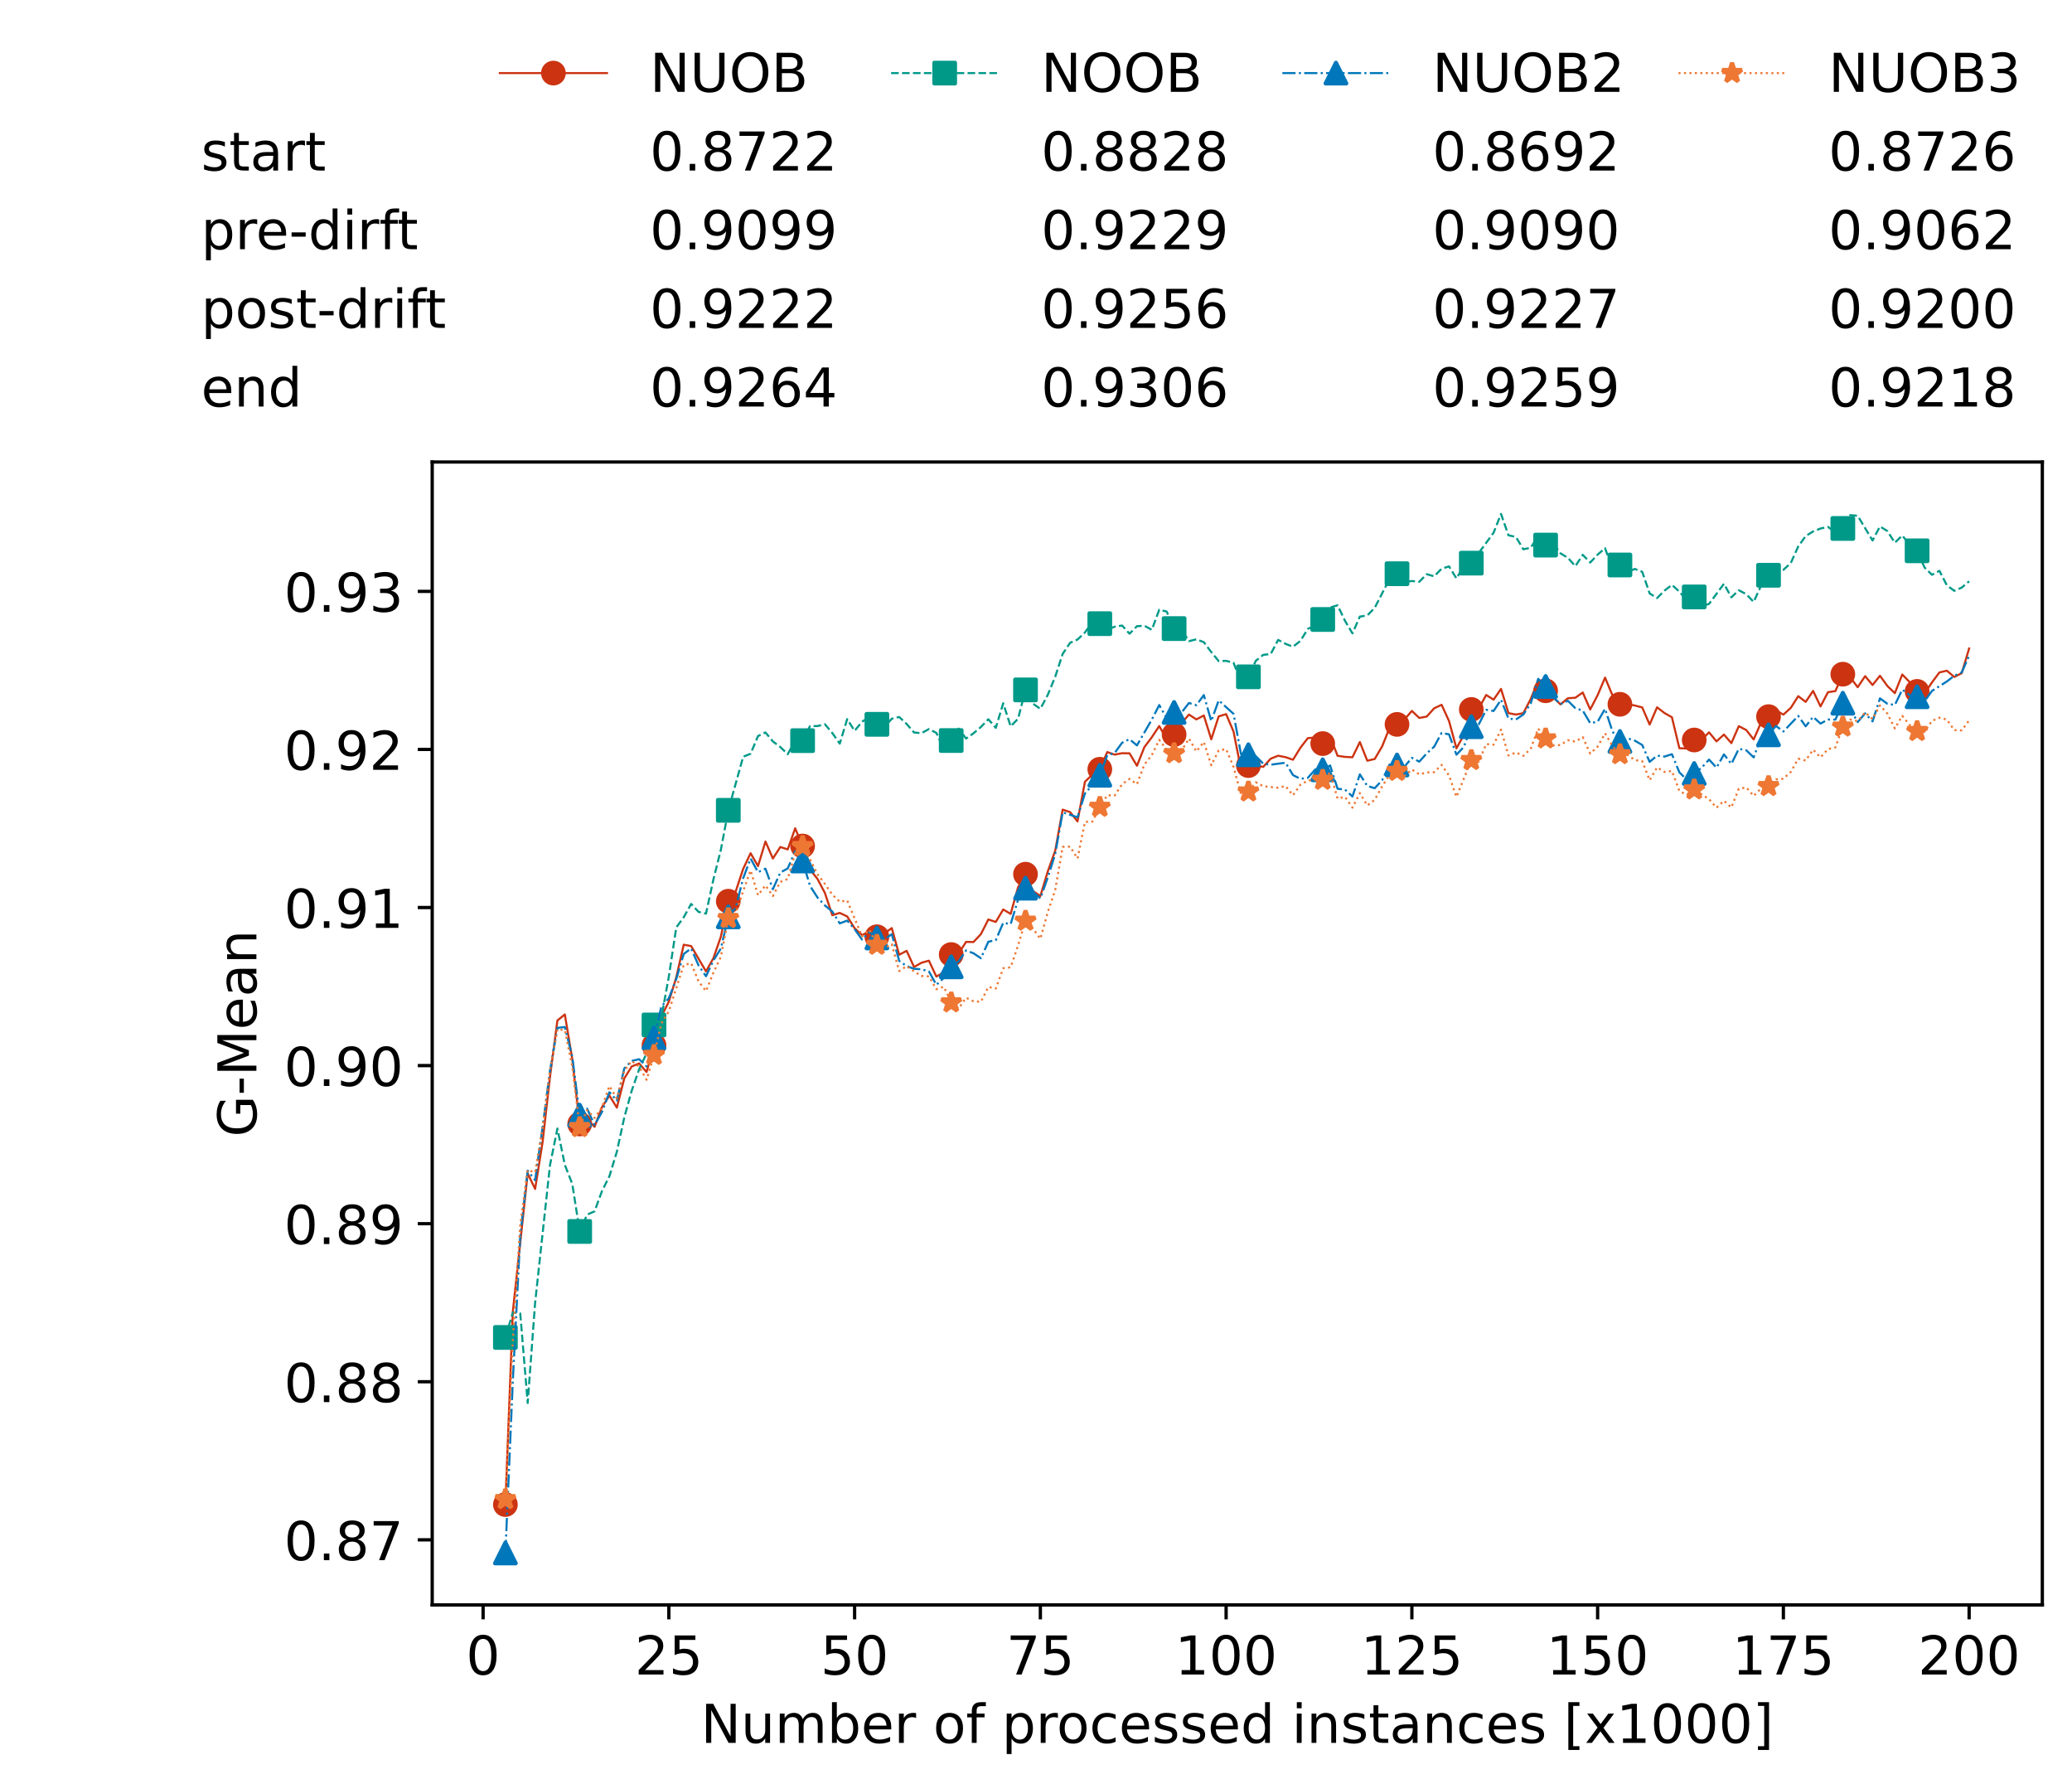 <?xml version="1.0" encoding="utf-8" standalone="no"?>
<!DOCTYPE svg PUBLIC "-//W3C//DTD SVG 1.1//EN"
  "http://www.w3.org/Graphics/SVG/1.1/DTD/svg11.dtd">
<!-- Created with matplotlib (https://matplotlib.org/) -->
<svg height="432.615pt" version="1.1" viewBox="0 0 502.65 432.615" width="502.65pt" xmlns="http://www.w3.org/2000/svg" xmlns:xlink="http://www.w3.org/1999/xlink">
 <defs>
  <style type="text/css">*{stroke-linecap:butt;stroke-linejoin:round;}</style>
 </defs>
 <g id="figure_1">
  <g id="patch_1">
   <path d="M 0 432.615 
L 502.65 432.615 
L 502.65 0 
L 0 0 
z
" style="fill:#ffffff;"/>
  </g>
  <g id="axes_1">
   <g id="patch_2">
    <path d="M 104.85 389.252 
L 495.45 389.252 
L 495.45 112.052 
L 104.85 112.052 
z
" style="fill:#ffffff;"/>
   </g>
   <g id="matplotlib.axis_1">
    <g id="xtick_1">
     <g id="line2d_1">
      <defs>
       <path d="M 0 0 
L 0 3.5 
" id="m070f6bcee0" style="stroke:#000000;stroke-width:0.8;"/>
      </defs>
      <g>
       <use style="stroke:#000000;stroke-width:0.8;" x="117.197" xlink:href="#m070f6bcee0" y="389.252"/>
      </g>
     </g>
     <g id="text_1">
      <!-- 0 -->
      <g transform="translate(113.061 406.13)scale(0.13 -0.13)">
       <defs>
        <path d="M 31.781 66.406 
Q 24.172 66.406 20.328 58.906 
Q 16.5 51.422 16.5 36.375 
Q 16.5 21.391 20.328 13.891 
Q 24.172 6.391 31.781 6.391 
Q 39.453 6.391 43.281 13.891 
Q 47.125 21.391 47.125 36.375 
Q 47.125 51.422 43.281 58.906 
Q 39.453 66.406 31.781 66.406 
z
M 31.781 74.219 
Q 44.047 74.219 50.516 64.516 
Q 56.984 54.828 56.984 36.375 
Q 56.984 17.969 50.516 8.266 
Q 44.047 -1.422 31.781 -1.422 
Q 19.531 -1.422 13.062 8.266 
Q 6.594 17.969 6.594 36.375 
Q 6.594 54.828 13.062 64.516 
Q 19.531 74.219 31.781 74.219 
z
" id="DejaVuSans-48"/>
       </defs>
       <use xlink:href="#DejaVuSans-48"/>
      </g>
     </g>
    </g>
    <g id="xtick_2">
     <g id="line2d_2">
      <g>
       <use style="stroke:#000000;stroke-width:0.8;" x="162.259" xlink:href="#m070f6bcee0" y="389.252"/>
      </g>
     </g>
     <g id="text_2">
      <!-- 25 -->
      <g transform="translate(153.988 406.13)scale(0.13 -0.13)">
       <defs>
        <path d="M 19.188 8.297 
L 53.609 8.297 
L 53.609 0 
L 7.328 0 
L 7.328 8.297 
Q 12.938 14.109 22.625 23.891 
Q 32.328 33.688 34.812 36.531 
Q 39.547 41.844 41.422 45.531 
Q 43.312 49.219 43.312 52.781 
Q 43.312 58.594 39.234 62.25 
Q 35.156 65.922 28.609 65.922 
Q 23.969 65.922 18.812 64.312 
Q 13.672 62.703 7.812 59.422 
L 7.812 69.391 
Q 13.766 71.781 18.938 73 
Q 24.125 74.219 28.422 74.219 
Q 39.75 74.219 46.484 68.547 
Q 53.219 62.891 53.219 53.422 
Q 53.219 48.922 51.531 44.891 
Q 49.859 40.875 45.406 35.406 
Q 44.188 33.984 37.641 27.219 
Q 31.109 20.453 19.188 8.297 
z
" id="DejaVuSans-50"/>
        <path d="M 10.797 72.906 
L 49.516 72.906 
L 49.516 64.594 
L 19.828 64.594 
L 19.828 46.734 
Q 21.969 47.469 24.109 47.828 
Q 26.266 48.188 28.422 48.188 
Q 40.625 48.188 47.75 41.5 
Q 54.891 34.812 54.891 23.391 
Q 54.891 11.625 47.562 5.094 
Q 40.234 -1.422 26.906 -1.422 
Q 22.312 -1.422 17.547 -0.641 
Q 12.797 0.141 7.719 1.703 
L 7.719 11.625 
Q 12.109 9.234 16.797 8.062 
Q 21.484 6.891 26.703 6.891 
Q 35.156 6.891 40.078 11.328 
Q 45.016 15.766 45.016 23.391 
Q 45.016 31 40.078 35.438 
Q 35.156 39.891 26.703 39.891 
Q 22.75 39.891 18.812 39.016 
Q 14.891 38.141 10.797 36.281 
z
" id="DejaVuSans-53"/>
       </defs>
       <use xlink:href="#DejaVuSans-50"/>
       <use x="63.623" xlink:href="#DejaVuSans-53"/>
      </g>
     </g>
    </g>
    <g id="xtick_3">
     <g id="line2d_3">
      <g>
       <use style="stroke:#000000;stroke-width:0.8;" x="207.322" xlink:href="#m070f6bcee0" y="389.252"/>
      </g>
     </g>
     <g id="text_3">
      <!-- 50 -->
      <g transform="translate(199.05 406.13)scale(0.13 -0.13)">
       <use xlink:href="#DejaVuSans-53"/>
       <use x="63.623" xlink:href="#DejaVuSans-48"/>
      </g>
     </g>
    </g>
    <g id="xtick_4">
     <g id="line2d_4">
      <g>
       <use style="stroke:#000000;stroke-width:0.8;" x="252.384" xlink:href="#m070f6bcee0" y="389.252"/>
      </g>
     </g>
     <g id="text_4">
      <!-- 75 -->
      <g transform="translate(244.113 406.13)scale(0.13 -0.13)">
       <defs>
        <path d="M 8.203 72.906 
L 55.078 72.906 
L 55.078 68.703 
L 28.609 0 
L 18.312 0 
L 43.219 64.594 
L 8.203 64.594 
z
" id="DejaVuSans-55"/>
       </defs>
       <use xlink:href="#DejaVuSans-55"/>
       <use x="63.623" xlink:href="#DejaVuSans-53"/>
      </g>
     </g>
    </g>
    <g id="xtick_5">
     <g id="line2d_5">
      <g>
       <use style="stroke:#000000;stroke-width:0.8;" x="297.446" xlink:href="#m070f6bcee0" y="389.252"/>
      </g>
     </g>
     <g id="text_5">
      <!-- 100 -->
      <g transform="translate(285.039 406.13)scale(0.13 -0.13)">
       <defs>
        <path d="M 12.406 8.297 
L 28.516 8.297 
L 28.516 63.922 
L 10.984 60.406 
L 10.984 69.391 
L 28.422 72.906 
L 38.281 72.906 
L 38.281 8.297 
L 54.391 8.297 
L 54.391 0 
L 12.406 0 
z
" id="DejaVuSans-49"/>
       </defs>
       <use xlink:href="#DejaVuSans-49"/>
       <use x="63.623" xlink:href="#DejaVuSans-48"/>
       <use x="127.246" xlink:href="#DejaVuSans-48"/>
      </g>
     </g>
    </g>
    <g id="xtick_6">
     <g id="line2d_6">
      <g>
       <use style="stroke:#000000;stroke-width:0.8;" x="342.509" xlink:href="#m070f6bcee0" y="389.252"/>
      </g>
     </g>
     <g id="text_6">
      <!-- 125 -->
      <g transform="translate(330.102 406.13)scale(0.13 -0.13)">
       <use xlink:href="#DejaVuSans-49"/>
       <use x="63.623" xlink:href="#DejaVuSans-50"/>
       <use x="127.246" xlink:href="#DejaVuSans-53"/>
      </g>
     </g>
    </g>
    <g id="xtick_7">
     <g id="line2d_7">
      <g>
       <use style="stroke:#000000;stroke-width:0.8;" x="387.571" xlink:href="#m070f6bcee0" y="389.252"/>
      </g>
     </g>
     <g id="text_7">
      <!-- 150 -->
      <g transform="translate(375.164 406.13)scale(0.13 -0.13)">
       <use xlink:href="#DejaVuSans-49"/>
       <use x="63.623" xlink:href="#DejaVuSans-53"/>
       <use x="127.246" xlink:href="#DejaVuSans-48"/>
      </g>
     </g>
    </g>
    <g id="xtick_8">
     <g id="line2d_8">
      <g>
       <use style="stroke:#000000;stroke-width:0.8;" x="432.633" xlink:href="#m070f6bcee0" y="389.252"/>
      </g>
     </g>
     <g id="text_8">
      <!-- 175 -->
      <g transform="translate(420.226 406.13)scale(0.13 -0.13)">
       <use xlink:href="#DejaVuSans-49"/>
       <use x="63.623" xlink:href="#DejaVuSans-55"/>
       <use x="127.246" xlink:href="#DejaVuSans-53"/>
      </g>
     </g>
    </g>
    <g id="xtick_9">
     <g id="line2d_9">
      <g>
       <use style="stroke:#000000;stroke-width:0.8;" x="477.695" xlink:href="#m070f6bcee0" y="389.252"/>
      </g>
     </g>
     <g id="text_9">
      <!-- 200 -->
      <g transform="translate(465.289 406.13)scale(0.13 -0.13)">
       <use xlink:href="#DejaVuSans-50"/>
       <use x="63.623" xlink:href="#DejaVuSans-48"/>
       <use x="127.246" xlink:href="#DejaVuSans-48"/>
      </g>
     </g>
    </g>
    <g id="text_10">
     <!-- Number of processed instances [x1000] -->
     <g transform="translate(170.025 422.711)scale(0.13 -0.13)">
      <defs>
       <path d="M 9.812 72.906 
L 23.094 72.906 
L 55.422 11.922 
L 55.422 72.906 
L 64.984 72.906 
L 64.984 0 
L 51.703 0 
L 19.391 60.984 
L 19.391 0 
L 9.812 0 
z
" id="DejaVuSans-78"/>
       <path d="M 8.5 21.578 
L 8.5 54.688 
L 17.484 54.688 
L 17.484 21.922 
Q 17.484 14.156 20.5 10.266 
Q 23.531 6.391 29.594 6.391 
Q 36.859 6.391 41.078 11.031 
Q 45.312 15.672 45.312 23.688 
L 45.312 54.688 
L 54.297 54.688 
L 54.297 0 
L 45.312 0 
L 45.312 8.406 
Q 42.047 3.422 37.719 1 
Q 33.406 -1.422 27.688 -1.422 
Q 18.266 -1.422 13.375 4.438 
Q 8.5 10.297 8.5 21.578 
z
M 31.109 56 
z
" id="DejaVuSans-117"/>
       <path d="M 52 44.188 
Q 55.375 50.25 60.062 53.125 
Q 64.75 56 71.094 56 
Q 79.641 56 84.281 50.016 
Q 88.922 44.047 88.922 33.016 
L 88.922 0 
L 79.891 0 
L 79.891 32.719 
Q 79.891 40.578 77.094 44.375 
Q 74.312 48.188 68.609 48.188 
Q 61.625 48.188 57.562 43.547 
Q 53.516 38.922 53.516 30.906 
L 53.516 0 
L 44.484 0 
L 44.484 32.719 
Q 44.484 40.625 41.703 44.406 
Q 38.922 48.188 33.109 48.188 
Q 26.219 48.188 22.156 43.531 
Q 18.109 38.875 18.109 30.906 
L 18.109 0 
L 9.078 0 
L 9.078 54.688 
L 18.109 54.688 
L 18.109 46.188 
Q 21.188 51.219 25.484 53.609 
Q 29.781 56 35.688 56 
Q 41.656 56 45.828 52.969 
Q 50 49.953 52 44.188 
z
" id="DejaVuSans-109"/>
       <path d="M 48.688 27.297 
Q 48.688 37.203 44.609 42.844 
Q 40.531 48.484 33.406 48.484 
Q 26.266 48.484 22.188 42.844 
Q 18.109 37.203 18.109 27.297 
Q 18.109 17.391 22.188 11.75 
Q 26.266 6.109 33.406 6.109 
Q 40.531 6.109 44.609 11.75 
Q 48.688 17.391 48.688 27.297 
z
M 18.109 46.391 
Q 20.953 51.266 25.266 53.625 
Q 29.594 56 35.594 56 
Q 45.562 56 51.781 48.094 
Q 58.016 40.188 58.016 27.297 
Q 58.016 14.406 51.781 6.484 
Q 45.562 -1.422 35.594 -1.422 
Q 29.594 -1.422 25.266 0.953 
Q 20.953 3.328 18.109 8.203 
L 18.109 0 
L 9.078 0 
L 9.078 75.984 
L 18.109 75.984 
z
" id="DejaVuSans-98"/>
       <path d="M 56.203 29.594 
L 56.203 25.203 
L 14.891 25.203 
Q 15.484 15.922 20.484 11.062 
Q 25.484 6.203 34.422 6.203 
Q 39.594 6.203 44.453 7.469 
Q 49.312 8.734 54.109 11.281 
L 54.109 2.781 
Q 49.266 0.734 44.188 -0.344 
Q 39.109 -1.422 33.891 -1.422 
Q 20.797 -1.422 13.156 6.188 
Q 5.516 13.812 5.516 26.812 
Q 5.516 40.234 12.766 48.109 
Q 20.016 56 32.328 56 
Q 43.359 56 49.781 48.891 
Q 56.203 41.797 56.203 29.594 
z
M 47.219 32.234 
Q 47.125 39.594 43.094 43.984 
Q 39.062 48.391 32.422 48.391 
Q 24.906 48.391 20.391 44.141 
Q 15.875 39.891 15.188 32.172 
z
" id="DejaVuSans-101"/>
       <path d="M 41.109 46.297 
Q 39.594 47.172 37.812 47.578 
Q 36.031 48 33.891 48 
Q 26.266 48 22.188 43.047 
Q 18.109 38.094 18.109 28.812 
L 18.109 0 
L 9.078 0 
L 9.078 54.688 
L 18.109 54.688 
L 18.109 46.188 
Q 20.953 51.172 25.484 53.578 
Q 30.031 56 36.531 56 
Q 37.453 56 38.578 55.875 
Q 39.703 55.766 41.062 55.516 
z
" id="DejaVuSans-114"/>
       <path id="DejaVuSans-32"/>
       <path d="M 30.609 48.391 
Q 23.391 48.391 19.188 42.75 
Q 14.984 37.109 14.984 27.297 
Q 14.984 17.484 19.156 11.844 
Q 23.344 6.203 30.609 6.203 
Q 37.797 6.203 41.984 11.859 
Q 46.188 17.531 46.188 27.297 
Q 46.188 37.016 41.984 42.703 
Q 37.797 48.391 30.609 48.391 
z
M 30.609 56 
Q 42.328 56 49.016 48.375 
Q 55.719 40.766 55.719 27.297 
Q 55.719 13.875 49.016 6.219 
Q 42.328 -1.422 30.609 -1.422 
Q 18.844 -1.422 12.172 6.219 
Q 5.516 13.875 5.516 27.297 
Q 5.516 40.766 12.172 48.375 
Q 18.844 56 30.609 56 
z
" id="DejaVuSans-111"/>
       <path d="M 37.109 75.984 
L 37.109 68.5 
L 28.516 68.5 
Q 23.688 68.5 21.797 66.547 
Q 19.922 64.594 19.922 59.516 
L 19.922 54.688 
L 34.719 54.688 
L 34.719 47.703 
L 19.922 47.703 
L 19.922 0 
L 10.891 0 
L 10.891 47.703 
L 2.297 47.703 
L 2.297 54.688 
L 10.891 54.688 
L 10.891 58.5 
Q 10.891 67.625 15.141 71.797 
Q 19.391 75.984 28.609 75.984 
z
" id="DejaVuSans-102"/>
       <path d="M 18.109 8.203 
L 18.109 -20.797 
L 9.078 -20.797 
L 9.078 54.688 
L 18.109 54.688 
L 18.109 46.391 
Q 20.953 51.266 25.266 53.625 
Q 29.594 56 35.594 56 
Q 45.562 56 51.781 48.094 
Q 58.016 40.188 58.016 27.297 
Q 58.016 14.406 51.781 6.484 
Q 45.562 -1.422 35.594 -1.422 
Q 29.594 -1.422 25.266 0.953 
Q 20.953 3.328 18.109 8.203 
z
M 48.688 27.297 
Q 48.688 37.203 44.609 42.844 
Q 40.531 48.484 33.406 48.484 
Q 26.266 48.484 22.188 42.844 
Q 18.109 37.203 18.109 27.297 
Q 18.109 17.391 22.188 11.75 
Q 26.266 6.109 33.406 6.109 
Q 40.531 6.109 44.609 11.75 
Q 48.688 17.391 48.688 27.297 
z
" id="DejaVuSans-112"/>
       <path d="M 48.781 52.594 
L 48.781 44.188 
Q 44.969 46.297 41.141 47.344 
Q 37.312 48.391 33.406 48.391 
Q 24.656 48.391 19.812 42.844 
Q 14.984 37.312 14.984 27.297 
Q 14.984 17.281 19.812 11.734 
Q 24.656 6.203 33.406 6.203 
Q 37.312 6.203 41.141 7.25 
Q 44.969 8.297 48.781 10.406 
L 48.781 2.094 
Q 45.016 0.344 40.984 -0.531 
Q 36.969 -1.422 32.422 -1.422 
Q 20.062 -1.422 12.781 6.344 
Q 5.516 14.109 5.516 27.297 
Q 5.516 40.672 12.859 48.328 
Q 20.219 56 33.016 56 
Q 37.156 56 41.109 55.141 
Q 45.062 54.297 48.781 52.594 
z
" id="DejaVuSans-99"/>
       <path d="M 44.281 53.078 
L 44.281 44.578 
Q 40.484 46.531 36.375 47.5 
Q 32.281 48.484 27.875 48.484 
Q 21.188 48.484 17.844 46.438 
Q 14.5 44.391 14.5 40.281 
Q 14.5 37.156 16.891 35.375 
Q 19.281 33.594 26.516 31.984 
L 29.594 31.297 
Q 39.156 29.25 43.188 25.516 
Q 47.219 21.781 47.219 15.094 
Q 47.219 7.469 41.188 3.016 
Q 35.156 -1.422 24.609 -1.422 
Q 20.219 -1.422 15.453 -0.562 
Q 10.688 0.297 5.422 2 
L 5.422 11.281 
Q 10.406 8.688 15.234 7.391 
Q 20.062 6.109 24.812 6.109 
Q 31.156 6.109 34.562 8.281 
Q 37.984 10.453 37.984 14.406 
Q 37.984 18.062 35.516 20.016 
Q 33.062 21.969 24.703 23.781 
L 21.578 24.516 
Q 13.234 26.266 9.516 29.906 
Q 5.812 33.547 5.812 39.891 
Q 5.812 47.609 11.281 51.797 
Q 16.75 56 26.812 56 
Q 31.781 56 36.172 55.266 
Q 40.578 54.547 44.281 53.078 
z
" id="DejaVuSans-115"/>
       <path d="M 45.406 46.391 
L 45.406 75.984 
L 54.391 75.984 
L 54.391 0 
L 45.406 0 
L 45.406 8.203 
Q 42.578 3.328 38.25 0.953 
Q 33.938 -1.422 27.875 -1.422 
Q 17.969 -1.422 11.734 6.484 
Q 5.516 14.406 5.516 27.297 
Q 5.516 40.188 11.734 48.094 
Q 17.969 56 27.875 56 
Q 33.938 56 38.25 53.625 
Q 42.578 51.266 45.406 46.391 
z
M 14.797 27.297 
Q 14.797 17.391 18.875 11.75 
Q 22.953 6.109 30.078 6.109 
Q 37.203 6.109 41.297 11.75 
Q 45.406 17.391 45.406 27.297 
Q 45.406 37.203 41.297 42.844 
Q 37.203 48.484 30.078 48.484 
Q 22.953 48.484 18.875 42.844 
Q 14.797 37.203 14.797 27.297 
z
" id="DejaVuSans-100"/>
       <path d="M 9.422 54.688 
L 18.406 54.688 
L 18.406 0 
L 9.422 0 
z
M 9.422 75.984 
L 18.406 75.984 
L 18.406 64.594 
L 9.422 64.594 
z
" id="DejaVuSans-105"/>
       <path d="M 54.891 33.016 
L 54.891 0 
L 45.906 0 
L 45.906 32.719 
Q 45.906 40.484 42.875 44.328 
Q 39.844 48.188 33.797 48.188 
Q 26.516 48.188 22.312 43.547 
Q 18.109 38.922 18.109 30.906 
L 18.109 0 
L 9.078 0 
L 9.078 54.688 
L 18.109 54.688 
L 18.109 46.188 
Q 21.344 51.125 25.703 53.562 
Q 30.078 56 35.797 56 
Q 45.219 56 50.047 50.172 
Q 54.891 44.344 54.891 33.016 
z
" id="DejaVuSans-110"/>
       <path d="M 18.312 70.219 
L 18.312 54.688 
L 36.812 54.688 
L 36.812 47.703 
L 18.312 47.703 
L 18.312 18.016 
Q 18.312 11.328 20.141 9.422 
Q 21.969 7.516 27.594 7.516 
L 36.812 7.516 
L 36.812 0 
L 27.594 0 
Q 17.188 0 13.234 3.875 
Q 9.281 7.766 9.281 18.016 
L 9.281 47.703 
L 2.688 47.703 
L 2.688 54.688 
L 9.281 54.688 
L 9.281 70.219 
z
" id="DejaVuSans-116"/>
       <path d="M 34.281 27.484 
Q 23.391 27.484 19.188 25 
Q 14.984 22.516 14.984 16.5 
Q 14.984 11.719 18.141 8.906 
Q 21.297 6.109 26.703 6.109 
Q 34.188 6.109 38.703 11.406 
Q 43.219 16.703 43.219 25.484 
L 43.219 27.484 
z
M 52.203 31.203 
L 52.203 0 
L 43.219 0 
L 43.219 8.297 
Q 40.141 3.328 35.547 0.953 
Q 30.953 -1.422 24.312 -1.422 
Q 15.922 -1.422 10.953 3.297 
Q 6 8.016 6 15.922 
Q 6 25.141 12.172 29.828 
Q 18.359 34.516 30.609 34.516 
L 43.219 34.516 
L 43.219 35.406 
Q 43.219 41.609 39.141 45 
Q 35.062 48.391 27.688 48.391 
Q 23 48.391 18.547 47.266 
Q 14.109 46.141 10.016 43.891 
L 10.016 52.203 
Q 14.938 54.109 19.578 55.047 
Q 24.219 56 28.609 56 
Q 40.484 56 46.344 49.844 
Q 52.203 43.703 52.203 31.203 
z
" id="DejaVuSans-97"/>
       <path d="M 8.594 75.984 
L 29.297 75.984 
L 29.297 69 
L 17.578 69 
L 17.578 -6.203 
L 29.297 -6.203 
L 29.297 -13.188 
L 8.594 -13.188 
z
" id="DejaVuSans-91"/>
       <path d="M 54.891 54.688 
L 35.109 28.078 
L 55.906 0 
L 45.312 0 
L 29.391 21.484 
L 13.484 0 
L 2.875 0 
L 24.125 28.609 
L 4.688 54.688 
L 15.281 54.688 
L 29.781 35.203 
L 44.281 54.688 
z
" id="DejaVuSans-120"/>
       <path d="M 30.422 75.984 
L 30.422 -13.188 
L 9.719 -13.188 
L 9.719 -6.203 
L 21.391 -6.203 
L 21.391 69 
L 9.719 69 
L 9.719 75.984 
z
" id="DejaVuSans-93"/>
      </defs>
      <use xlink:href="#DejaVuSans-78"/>
      <use x="74.805" xlink:href="#DejaVuSans-117"/>
      <use x="138.184" xlink:href="#DejaVuSans-109"/>
      <use x="235.596" xlink:href="#DejaVuSans-98"/>
      <use x="299.072" xlink:href="#DejaVuSans-101"/>
      <use x="360.596" xlink:href="#DejaVuSans-114"/>
      <use x="401.709" xlink:href="#DejaVuSans-32"/>
      <use x="433.496" xlink:href="#DejaVuSans-111"/>
      <use x="494.678" xlink:href="#DejaVuSans-102"/>
      <use x="529.883" xlink:href="#DejaVuSans-32"/>
      <use x="561.67" xlink:href="#DejaVuSans-112"/>
      <use x="625.146" xlink:href="#DejaVuSans-114"/>
      <use x="664.01" xlink:href="#DejaVuSans-111"/>
      <use x="725.191" xlink:href="#DejaVuSans-99"/>
      <use x="780.172" xlink:href="#DejaVuSans-101"/>
      <use x="841.695" xlink:href="#DejaVuSans-115"/>
      <use x="893.795" xlink:href="#DejaVuSans-115"/>
      <use x="945.895" xlink:href="#DejaVuSans-101"/>
      <use x="1007.418" xlink:href="#DejaVuSans-100"/>
      <use x="1070.895" xlink:href="#DejaVuSans-32"/>
      <use x="1102.682" xlink:href="#DejaVuSans-105"/>
      <use x="1130.465" xlink:href="#DejaVuSans-110"/>
      <use x="1193.844" xlink:href="#DejaVuSans-115"/>
      <use x="1245.943" xlink:href="#DejaVuSans-116"/>
      <use x="1285.152" xlink:href="#DejaVuSans-97"/>
      <use x="1346.432" xlink:href="#DejaVuSans-110"/>
      <use x="1409.811" xlink:href="#DejaVuSans-99"/>
      <use x="1464.791" xlink:href="#DejaVuSans-101"/>
      <use x="1526.314" xlink:href="#DejaVuSans-115"/>
      <use x="1578.414" xlink:href="#DejaVuSans-32"/>
      <use x="1610.201" xlink:href="#DejaVuSans-91"/>
      <use x="1649.215" xlink:href="#DejaVuSans-120"/>
      <use x="1708.395" xlink:href="#DejaVuSans-49"/>
      <use x="1772.018" xlink:href="#DejaVuSans-48"/>
      <use x="1835.641" xlink:href="#DejaVuSans-48"/>
      <use x="1899.264" xlink:href="#DejaVuSans-48"/>
      <use x="1962.887" xlink:href="#DejaVuSans-93"/>
     </g>
    </g>
   </g>
   <g id="matplotlib.axis_2">
    <g id="ytick_1">
     <g id="line2d_10">
      <defs>
       <path d="M 0 0 
L -3.5 0 
" id="me52f33691e" style="stroke:#000000;stroke-width:0.8;"/>
      </defs>
      <g>
       <use style="stroke:#000000;stroke-width:0.8;" x="104.85" xlink:href="#me52f33691e" y="373.461"/>
      </g>
     </g>
     <g id="text_11">
      <!-- 0.87 -->
      <g transform="translate(68.905 378.4)scale(0.13 -0.13)">
       <defs>
        <path d="M 10.688 12.406 
L 21 12.406 
L 21 0 
L 10.688 0 
z
" id="DejaVuSans-46"/>
        <path d="M 31.781 34.625 
Q 24.75 34.625 20.719 30.859 
Q 16.703 27.094 16.703 20.516 
Q 16.703 13.922 20.719 10.156 
Q 24.75 6.391 31.781 6.391 
Q 38.812 6.391 42.859 10.172 
Q 46.922 13.969 46.922 20.516 
Q 46.922 27.094 42.891 30.859 
Q 38.875 34.625 31.781 34.625 
z
M 21.922 38.812 
Q 15.578 40.375 12.031 44.719 
Q 8.5 49.078 8.5 55.328 
Q 8.5 64.062 14.719 69.141 
Q 20.953 74.219 31.781 74.219 
Q 42.672 74.219 48.875 69.141 
Q 55.078 64.062 55.078 55.328 
Q 55.078 49.078 51.531 44.719 
Q 48 40.375 41.703 38.812 
Q 48.828 37.156 52.797 32.312 
Q 56.781 27.484 56.781 20.516 
Q 56.781 9.906 50.312 4.234 
Q 43.844 -1.422 31.781 -1.422 
Q 19.734 -1.422 13.25 4.234 
Q 6.781 9.906 6.781 20.516 
Q 6.781 27.484 10.781 32.312 
Q 14.797 37.156 21.922 38.812 
z
M 18.312 54.391 
Q 18.312 48.734 21.844 45.562 
Q 25.391 42.391 31.781 42.391 
Q 38.141 42.391 41.719 45.562 
Q 45.312 48.734 45.312 54.391 
Q 45.312 60.062 41.719 63.234 
Q 38.141 66.406 31.781 66.406 
Q 25.391 66.406 21.844 63.234 
Q 18.312 60.062 18.312 54.391 
z
" id="DejaVuSans-56"/>
       </defs>
       <use xlink:href="#DejaVuSans-48"/>
       <use x="63.623" xlink:href="#DejaVuSans-46"/>
       <use x="95.41" xlink:href="#DejaVuSans-56"/>
       <use x="159.033" xlink:href="#DejaVuSans-55"/>
      </g>
     </g>
    </g>
    <g id="ytick_2">
     <g id="line2d_11">
      <g>
       <use style="stroke:#000000;stroke-width:0.8;" x="104.85" xlink:href="#me52f33691e" y="335.122"/>
      </g>
     </g>
     <g id="text_12">
      <!-- 0.88 -->
      <g transform="translate(68.905 340.061)scale(0.13 -0.13)">
       <use xlink:href="#DejaVuSans-48"/>
       <use x="63.623" xlink:href="#DejaVuSans-46"/>
       <use x="95.41" xlink:href="#DejaVuSans-56"/>
       <use x="159.033" xlink:href="#DejaVuSans-56"/>
      </g>
     </g>
    </g>
    <g id="ytick_3">
     <g id="line2d_12">
      <g>
       <use style="stroke:#000000;stroke-width:0.8;" x="104.85" xlink:href="#me52f33691e" y="296.783"/>
      </g>
     </g>
     <g id="text_13">
      <!-- 0.89 -->
      <g transform="translate(68.905 301.722)scale(0.13 -0.13)">
       <defs>
        <path d="M 10.984 1.516 
L 10.984 10.5 
Q 14.703 8.734 18.5 7.812 
Q 22.312 6.891 25.984 6.891 
Q 35.75 6.891 40.891 13.453 
Q 46.047 20.016 46.781 33.406 
Q 43.953 29.203 39.594 26.953 
Q 35.25 24.703 29.984 24.703 
Q 19.047 24.703 12.672 31.312 
Q 6.297 37.938 6.297 49.422 
Q 6.297 60.641 12.938 67.422 
Q 19.578 74.219 30.609 74.219 
Q 43.266 74.219 49.922 64.516 
Q 56.594 54.828 56.594 36.375 
Q 56.594 19.141 48.406 8.859 
Q 40.234 -1.422 26.422 -1.422 
Q 22.703 -1.422 18.891 -0.688 
Q 15.094 0.047 10.984 1.516 
z
M 30.609 32.422 
Q 37.25 32.422 41.125 36.953 
Q 45.016 41.5 45.016 49.422 
Q 45.016 57.281 41.125 61.844 
Q 37.25 66.406 30.609 66.406 
Q 23.969 66.406 20.094 61.844 
Q 16.219 57.281 16.219 49.422 
Q 16.219 41.5 20.094 36.953 
Q 23.969 32.422 30.609 32.422 
z
" id="DejaVuSans-57"/>
       </defs>
       <use xlink:href="#DejaVuSans-48"/>
       <use x="63.623" xlink:href="#DejaVuSans-46"/>
       <use x="95.41" xlink:href="#DejaVuSans-56"/>
       <use x="159.033" xlink:href="#DejaVuSans-57"/>
      </g>
     </g>
    </g>
    <g id="ytick_4">
     <g id="line2d_13">
      <g>
       <use style="stroke:#000000;stroke-width:0.8;" x="104.85" xlink:href="#me52f33691e" y="258.444"/>
      </g>
     </g>
     <g id="text_14">
      <!-- 0.90 -->
      <g transform="translate(68.905 263.383)scale(0.13 -0.13)">
       <use xlink:href="#DejaVuSans-48"/>
       <use x="63.623" xlink:href="#DejaVuSans-46"/>
       <use x="95.41" xlink:href="#DejaVuSans-57"/>
       <use x="159.033" xlink:href="#DejaVuSans-48"/>
      </g>
     </g>
    </g>
    <g id="ytick_5">
     <g id="line2d_14">
      <g>
       <use style="stroke:#000000;stroke-width:0.8;" x="104.85" xlink:href="#me52f33691e" y="220.105"/>
      </g>
     </g>
     <g id="text_15">
      <!-- 0.91 -->
      <g transform="translate(68.905 225.044)scale(0.13 -0.13)">
       <use xlink:href="#DejaVuSans-48"/>
       <use x="63.623" xlink:href="#DejaVuSans-46"/>
       <use x="95.41" xlink:href="#DejaVuSans-57"/>
       <use x="159.033" xlink:href="#DejaVuSans-49"/>
      </g>
     </g>
    </g>
    <g id="ytick_6">
     <g id="line2d_15">
      <g>
       <use style="stroke:#000000;stroke-width:0.8;" x="104.85" xlink:href="#me52f33691e" y="181.767"/>
      </g>
     </g>
     <g id="text_16">
      <!-- 0.92 -->
      <g transform="translate(68.905 186.706)scale(0.13 -0.13)">
       <use xlink:href="#DejaVuSans-48"/>
       <use x="63.623" xlink:href="#DejaVuSans-46"/>
       <use x="95.41" xlink:href="#DejaVuSans-57"/>
       <use x="159.033" xlink:href="#DejaVuSans-50"/>
      </g>
     </g>
    </g>
    <g id="ytick_7">
     <g id="line2d_16">
      <g>
       <use style="stroke:#000000;stroke-width:0.8;" x="104.85" xlink:href="#me52f33691e" y="143.428"/>
      </g>
     </g>
     <g id="text_17">
      <!-- 0.93 -->
      <g transform="translate(68.905 148.367)scale(0.13 -0.13)">
       <defs>
        <path d="M 40.578 39.312 
Q 47.656 37.797 51.625 33 
Q 55.609 28.219 55.609 21.188 
Q 55.609 10.406 48.188 4.484 
Q 40.766 -1.422 27.094 -1.422 
Q 22.516 -1.422 17.656 -0.516 
Q 12.797 0.391 7.625 2.203 
L 7.625 11.719 
Q 11.719 9.328 16.594 8.109 
Q 21.484 6.891 26.812 6.891 
Q 36.078 6.891 40.938 10.547 
Q 45.797 14.203 45.797 21.188 
Q 45.797 27.641 41.281 31.266 
Q 36.766 34.906 28.719 34.906 
L 20.219 34.906 
L 20.219 43.016 
L 29.109 43.016 
Q 36.375 43.016 40.234 45.922 
Q 44.094 48.828 44.094 54.297 
Q 44.094 59.906 40.109 62.906 
Q 36.141 65.922 28.719 65.922 
Q 24.656 65.922 20.016 65.031 
Q 15.375 64.156 9.812 62.312 
L 9.812 71.094 
Q 15.438 72.656 20.344 73.438 
Q 25.25 74.219 29.594 74.219 
Q 40.828 74.219 47.359 69.109 
Q 53.906 64.016 53.906 55.328 
Q 53.906 49.266 50.438 45.094 
Q 46.969 40.922 40.578 39.312 
z
" id="DejaVuSans-51"/>
       </defs>
       <use xlink:href="#DejaVuSans-48"/>
       <use x="63.623" xlink:href="#DejaVuSans-46"/>
       <use x="95.41" xlink:href="#DejaVuSans-57"/>
       <use x="159.033" xlink:href="#DejaVuSans-51"/>
      </g>
     </g>
    </g>
    <g id="text_18">
     <!-- G-Mean -->
     <g transform="translate(62.201 275.744)rotate(-90)scale(0.13 -0.13)">
      <defs>
       <path d="M 59.516 10.406 
L 59.516 29.984 
L 43.406 29.984 
L 43.406 38.094 
L 69.281 38.094 
L 69.281 6.781 
Q 63.578 2.734 56.688 0.656 
Q 49.812 -1.422 42 -1.422 
Q 24.906 -1.422 15.25 8.562 
Q 5.609 18.562 5.609 36.375 
Q 5.609 54.25 15.25 64.234 
Q 24.906 74.219 42 74.219 
Q 49.125 74.219 55.547 72.453 
Q 61.969 70.703 67.391 67.281 
L 67.391 56.781 
Q 61.922 61.422 55.766 63.766 
Q 49.609 66.109 42.828 66.109 
Q 29.438 66.109 22.719 58.641 
Q 16.016 51.172 16.016 36.375 
Q 16.016 21.625 22.719 14.156 
Q 29.438 6.688 42.828 6.688 
Q 48.047 6.688 52.141 7.594 
Q 56.25 8.5 59.516 10.406 
z
" id="DejaVuSans-71"/>
       <path d="M 4.891 31.391 
L 31.203 31.391 
L 31.203 23.391 
L 4.891 23.391 
z
" id="DejaVuSans-45"/>
       <path d="M 9.812 72.906 
L 24.516 72.906 
L 43.109 23.297 
L 61.812 72.906 
L 76.516 72.906 
L 76.516 0 
L 66.891 0 
L 66.891 64.016 
L 48.094 14.016 
L 38.188 14.016 
L 19.391 64.016 
L 19.391 0 
L 9.812 0 
z
" id="DejaVuSans-77"/>
      </defs>
      <use xlink:href="#DejaVuSans-71"/>
      <use x="77.49" xlink:href="#DejaVuSans-45"/>
      <use x="113.574" xlink:href="#DejaVuSans-77"/>
      <use x="199.854" xlink:href="#DejaVuSans-101"/>
      <use x="261.377" xlink:href="#DejaVuSans-97"/>
      <use x="322.656" xlink:href="#DejaVuSans-110"/>
     </g>
    </g>
   </g>
   <g id="line2d_17"/>
   <g id="line2d_18"/>
   <g id="line2d_19"/>
   <g id="line2d_20"/>
   <g id="line2d_21"/>
   <g id="line2d_22">
    <path clip-path="url(#p4c0d932c38)" d="M 122.605 364.904 
L 124.407 318.149 
L 128.012 284.593 
L 129.815 288.358 
L 131.617 277.074 
L 133.419 261.203 
L 135.222 247.496 
L 137.024 246.042 
L 138.827 256.876 
L 140.629 272.598 
L 142.432 271.384 
L 144.234 273.293 
L 146.037 268.521 
L 147.839 265.7 
L 149.642 268.638 
L 151.444 261.556 
L 153.247 258.657 
L 155.049 257.916 
L 156.852 260 
L 158.654 253.505 
L 160.457 246.501 
L 162.259 242.933 
L 164.062 237.019 
L 165.864 229.127 
L 167.667 229.452 
L 171.272 235.603 
L 173.074 232.369 
L 174.877 227.17 
L 176.679 218.577 
L 178.482 216.184 
L 180.284 210.743 
L 182.087 206.939 
L 183.889 210.065 
L 185.692 204.094 
L 187.494 208.22 
L 189.297 205.429 
L 191.099 206.004 
L 192.902 200.896 
L 194.704 205.189 
L 196.507 210.905 
L 198.309 213.155 
L 200.112 216.57 
L 201.914 221.972 
L 203.717 221.41 
L 205.519 222.268 
L 207.322 225.127 
L 209.124 226.799 
L 210.927 225.868 
L 212.729 227.194 
L 214.532 226.405 
L 216.334 225.091 
L 218.137 231.562 
L 219.939 230.608 
L 221.742 234.533 
L 223.544 233.5 
L 225.347 232.995 
L 227.149 236.848 
L 228.952 235.814 
L 230.754 231.51 
L 232.557 231.268 
L 234.359 228.442 
L 236.162 228.474 
L 237.964 226.552 
L 239.767 223 
L 241.569 223.608 
L 243.372 220.575 
L 245.174 221.649 
L 246.976 215.188 
L 248.779 212.021 
L 250.581 216.094 
L 252.384 217.316 
L 254.186 211.343 
L 255.989 206.297 
L 257.791 196.364 
L 259.594 196.96 
L 261.396 199.226 
L 263.199 189.596 
L 265.001 187.868 
L 266.804 186.573 
L 268.606 182.398 
L 270.409 183.02 
L 272.211 182.679 
L 274.014 182.707 
L 275.816 185.725 
L 277.619 181.197 
L 279.421 178.803 
L 281.224 176.084 
L 283.026 179.31 
L 284.829 178.143 
L 286.631 175.385 
L 288.434 173.304 
L 290.236 174.481 
L 292.039 173.526 
L 293.841 179.305 
L 295.644 173.747 
L 297.446 173.204 
L 299.249 177.43 
L 301.051 186.582 
L 302.854 185.679 
L 304.656 185.765 
L 306.459 185.982 
L 308.261 184.009 
L 310.064 183.29 
L 311.866 183.639 
L 313.669 184.261 
L 315.471 181.352 
L 317.274 179.018 
L 319.076 178.878 
L 320.879 180.346 
L 322.681 178.64 
L 324.484 183.307 
L 326.286 183.568 
L 328.089 183.663 
L 329.891 179.975 
L 331.694 184.498 
L 333.496 184.078 
L 335.299 181.014 
L 337.101 176.529 
L 338.904 175.691 
L 340.706 174.496 
L 342.509 172.424 
L 344.311 174.128 
L 346.114 173.788 
L 347.916 171.79 
L 349.719 170.938 
L 351.521 174.868 
L 353.324 181.497 
L 355.126 178.222 
L 356.928 172.065 
L 358.731 171.846 
L 360.533 168.558 
L 362.336 169.689 
L 364.138 167.079 
L 365.941 172.956 
L 367.743 173.306 
L 369.546 172.964 
L 371.348 169.518 
L 373.151 165.111 
L 374.953 167.532 
L 376.756 169.099 
L 378.558 170.834 
L 380.361 169.351 
L 382.163 169.219 
L 383.966 167.961 
L 385.768 172.071 
L 387.571 168.602 
L 389.373 164.342 
L 391.176 168.651 
L 392.978 170.813 
L 394.781 170.772 
L 396.583 171.109 
L 398.386 171.572 
L 400.188 175.725 
L 401.991 171.547 
L 403.793 172.937 
L 405.596 173.967 
L 407.398 181.465 
L 409.201 181.541 
L 411.003 179.474 
L 412.806 179.349 
L 414.608 177.624 
L 416.411 179.807 
L 418.213 178.151 
L 420.016 180.232 
L 421.818 176.117 
L 423.621 177.053 
L 425.423 179.343 
L 427.226 175.229 
L 430.831 172.264 
L 432.633 173.322 
L 434.436 171.672 
L 436.238 168.846 
L 438.041 170.232 
L 439.843 167.567 
L 441.646 171.33 
L 443.448 167.883 
L 445.251 167.611 
L 447.053 163.515 
L 448.856 164.28 
L 450.658 166.675 
L 452.461 163.987 
L 454.263 166.135 
L 456.066 163.897 
L 457.868 166.385 
L 459.671 168.116 
L 461.473 163.593 
L 463.276 165.438 
L 465.078 167.684 
L 466.881 168.182 
L 468.683 165.501 
L 470.485 163.086 
L 472.288 162.664 
L 474.09 164.182 
L 475.893 163.271 
L 477.695 157.281 
L 477.695 157.281 
" style="fill:none;stroke:#cc3311;stroke-linecap:square;stroke-width:0.5;"/>
    <defs>
     <path d="M 0 2.5 
C 0.663 2.5 1.299 2.237 1.768 1.768 
C 2.237 1.299 2.5 0.663 2.5 0 
C 2.5 -0.663 2.237 -1.299 1.768 -1.768 
C 1.299 -2.237 0.663 -2.5 0 -2.5 
C -0.663 -2.5 -1.299 -2.237 -1.768 -1.768 
C -2.237 -1.299 -2.5 -0.663 -2.5 0 
C -2.5 0.663 -2.237 1.299 -1.768 1.768 
C -1.299 2.237 -0.663 2.5 0 2.5 
z
" id="md3e5549587" style="stroke:#cc3311;"/>
    </defs>
    <g clip-path="url(#p4c0d932c38)">
     <use style="fill:#cc3311;stroke:#cc3311;" x="122.605" xlink:href="#md3e5549587" y="364.904"/>
     <use style="fill:#cc3311;stroke:#cc3311;" x="140.629" xlink:href="#md3e5549587" y="272.598"/>
     <use style="fill:#cc3311;stroke:#cc3311;" x="158.654" xlink:href="#md3e5549587" y="253.505"/>
     <use style="fill:#cc3311;stroke:#cc3311;" x="176.679" xlink:href="#md3e5549587" y="218.577"/>
     <use style="fill:#cc3311;stroke:#cc3311;" x="194.704" xlink:href="#md3e5549587" y="205.189"/>
     <use style="fill:#cc3311;stroke:#cc3311;" x="212.729" xlink:href="#md3e5549587" y="227.194"/>
     <use style="fill:#cc3311;stroke:#cc3311;" x="230.754" xlink:href="#md3e5549587" y="231.51"/>
     <use style="fill:#cc3311;stroke:#cc3311;" x="248.779" xlink:href="#md3e5549587" y="212.021"/>
     <use style="fill:#cc3311;stroke:#cc3311;" x="266.804" xlink:href="#md3e5549587" y="186.573"/>
     <use style="fill:#cc3311;stroke:#cc3311;" x="284.829" xlink:href="#md3e5549587" y="178.143"/>
     <use style="fill:#cc3311;stroke:#cc3311;" x="302.854" xlink:href="#md3e5549587" y="185.679"/>
     <use style="fill:#cc3311;stroke:#cc3311;" x="320.879" xlink:href="#md3e5549587" y="180.346"/>
     <use style="fill:#cc3311;stroke:#cc3311;" x="338.904" xlink:href="#md3e5549587" y="175.691"/>
     <use style="fill:#cc3311;stroke:#cc3311;" x="356.928" xlink:href="#md3e5549587" y="172.065"/>
     <use style="fill:#cc3311;stroke:#cc3311;" x="374.953" xlink:href="#md3e5549587" y="167.532"/>
     <use style="fill:#cc3311;stroke:#cc3311;" x="392.978" xlink:href="#md3e5549587" y="170.813"/>
     <use style="fill:#cc3311;stroke:#cc3311;" x="411.003" xlink:href="#md3e5549587" y="179.474"/>
     <use style="fill:#cc3311;stroke:#cc3311;" x="429.028" xlink:href="#md3e5549587" y="173.809"/>
     <use style="fill:#cc3311;stroke:#cc3311;" x="447.053" xlink:href="#md3e5549587" y="163.515"/>
     <use style="fill:#cc3311;stroke:#cc3311;" x="465.078" xlink:href="#md3e5549587" y="167.684"/>
    </g>
   </g>
   <g id="line2d_23"/>
   <g id="line2d_24"/>
   <g id="line2d_25"/>
   <g id="line2d_26"/>
   <g id="line2d_27">
    <path clip-path="url(#p4c0d932c38)" d="M 122.605 324.378 
L 124.407 318.34 
L 126.21 318.57 
L 128.012 340.269 
L 129.815 315.98 
L 133.419 282.606 
L 135.222 273.704 
L 137.024 282.528 
L 138.827 287.133 
L 140.629 298.67 
L 142.432 294.58 
L 144.234 293.796 
L 146.037 288.87 
L 147.839 285.267 
L 149.642 279.338 
L 151.444 271.034 
L 153.247 264.536 
L 155.049 259.343 
L 156.852 255.485 
L 158.654 248.583 
L 160.457 246.698 
L 162.259 236.819 
L 164.062 224.923 
L 165.864 222.48 
L 167.667 219.236 
L 169.469 221.168 
L 171.272 221.583 
L 173.074 213.259 
L 174.877 206.102 
L 176.679 196.528 
L 180.284 183.535 
L 182.087 182.809 
L 183.889 178.517 
L 185.692 177.643 
L 187.494 179.82 
L 189.297 181.19 
L 191.099 182.919 
L 192.902 179.556 
L 194.704 179.632 
L 196.507 176.093 
L 198.309 176.097 
L 200.112 175.648 
L 201.914 177.791 
L 203.717 180.36 
L 205.519 174.41 
L 207.322 177.261 
L 209.124 175.052 
L 210.927 173.852 
L 212.729 175.676 
L 214.532 176.373 
L 216.334 174.318 
L 218.137 173.894 
L 219.939 175.582 
L 221.742 177.655 
L 223.544 177.819 
L 225.347 176.82 
L 227.149 177.74 
L 228.952 181.631 
L 230.754 179.607 
L 232.557 176.708 
L 234.359 179.123 
L 236.162 177.85 
L 237.964 176.318 
L 239.767 174.443 
L 241.569 176.532 
L 243.372 170.559 
L 245.174 176.174 
L 246.976 174.312 
L 248.779 167.326 
L 250.581 170.656 
L 252.384 171.92 
L 254.186 168.51 
L 255.989 164.127 
L 257.791 158.601 
L 259.594 155.911 
L 261.396 155.114 
L 263.199 153.402 
L 265.001 150.874 
L 266.804 151.258 
L 268.606 152.731 
L 270.409 151.992 
L 272.211 151.717 
L 274.014 153.692 
L 275.816 151.873 
L 277.619 151.76 
L 279.421 152.757 
L 281.224 147.88 
L 283.026 148.32 
L 284.829 152.459 
L 286.631 152.782 
L 288.434 155.499 
L 290.236 155.05 
L 292.039 155.75 
L 293.841 158.147 
L 295.644 160.343 
L 297.446 160.278 
L 299.249 160.75 
L 301.051 165.408 
L 302.854 164.152 
L 304.656 160.255 
L 306.459 158.819 
L 308.261 158.629 
L 310.064 155.201 
L 311.866 156.153 
L 313.669 156.859 
L 315.471 155.43 
L 317.274 152.521 
L 319.076 151.722 
L 320.879 150.245 
L 322.681 147.345 
L 324.484 146.804 
L 326.286 150.565 
L 328.089 153.614 
L 329.891 149.545 
L 331.694 149.269 
L 333.496 147.416 
L 337.101 140.393 
L 338.904 139.15 
L 340.706 141.113 
L 342.509 140.919 
L 344.311 141.095 
L 346.114 139.261 
L 347.916 139.776 
L 349.719 137.931 
L 351.521 137.374 
L 353.324 140.287 
L 355.126 137.294 
L 356.928 136.582 
L 362.336 129.201 
L 364.138 124.652 
L 365.941 129.833 
L 367.743 130.218 
L 369.546 133.217 
L 371.348 132.852 
L 373.151 129.981 
L 374.953 132.201 
L 376.756 131.774 
L 378.558 134.208 
L 380.361 135.286 
L 382.163 137.321 
L 383.966 134.567 
L 385.768 136.433 
L 387.571 134.515 
L 389.373 132.961 
L 391.176 137.913 
L 392.978 137.025 
L 394.781 138.749 
L 396.583 137.982 
L 398.386 138.678 
L 400.188 143.926 
L 401.991 145.05 
L 403.793 143.245 
L 405.596 141.848 
L 407.398 143.486 
L 409.201 145.625 
L 411.003 144.776 
L 412.806 147.032 
L 414.608 146.458 
L 418.213 141.587 
L 420.016 144.867 
L 421.818 143.154 
L 423.621 144.102 
L 425.423 145.984 
L 427.226 142.032 
L 429.028 139.522 
L 430.831 138.767 
L 432.633 138.211 
L 434.436 136.549 
L 436.238 132.523 
L 438.041 130.017 
L 439.843 128.895 
L 441.646 128.182 
L 443.448 127.78 
L 445.251 129.183 
L 447.053 128.172 
L 448.856 124.938 
L 450.658 125.084 
L 454.263 131.089 
L 456.066 127.676 
L 457.868 128.801 
L 459.671 131.632 
L 461.473 129.869 
L 463.276 132.134 
L 465.078 133.589 
L 466.881 137.63 
L 468.683 139.408 
L 470.485 138.447 
L 472.288 141.943 
L 474.09 143.298 
L 475.893 142.517 
L 477.695 140.987 
L 477.695 140.987 
" style="fill:none;stroke:#009988;stroke-dasharray:1.85,0.8;stroke-dashoffset:0;stroke-width:0.5;"/>
    <defs>
     <path d="M -2.5 2.5 
L 2.5 2.5 
L 2.5 -2.5 
L -2.5 -2.5 
z
" id="m90abc1eea7" style="stroke:#009988;stroke-linejoin:miter;"/>
    </defs>
    <g clip-path="url(#p4c0d932c38)">
     <use style="fill:#009988;stroke:#009988;stroke-linejoin:miter;" x="122.605" xlink:href="#m90abc1eea7" y="324.378"/>
     <use style="fill:#009988;stroke:#009988;stroke-linejoin:miter;" x="140.629" xlink:href="#m90abc1eea7" y="298.67"/>
     <use style="fill:#009988;stroke:#009988;stroke-linejoin:miter;" x="158.654" xlink:href="#m90abc1eea7" y="248.583"/>
     <use style="fill:#009988;stroke:#009988;stroke-linejoin:miter;" x="176.679" xlink:href="#m90abc1eea7" y="196.528"/>
     <use style="fill:#009988;stroke:#009988;stroke-linejoin:miter;" x="194.704" xlink:href="#m90abc1eea7" y="179.632"/>
     <use style="fill:#009988;stroke:#009988;stroke-linejoin:miter;" x="212.729" xlink:href="#m90abc1eea7" y="175.676"/>
     <use style="fill:#009988;stroke:#009988;stroke-linejoin:miter;" x="230.754" xlink:href="#m90abc1eea7" y="179.607"/>
     <use style="fill:#009988;stroke:#009988;stroke-linejoin:miter;" x="248.779" xlink:href="#m90abc1eea7" y="167.326"/>
     <use style="fill:#009988;stroke:#009988;stroke-linejoin:miter;" x="266.804" xlink:href="#m90abc1eea7" y="151.258"/>
     <use style="fill:#009988;stroke:#009988;stroke-linejoin:miter;" x="284.829" xlink:href="#m90abc1eea7" y="152.459"/>
     <use style="fill:#009988;stroke:#009988;stroke-linejoin:miter;" x="302.854" xlink:href="#m90abc1eea7" y="164.152"/>
     <use style="fill:#009988;stroke:#009988;stroke-linejoin:miter;" x="320.879" xlink:href="#m90abc1eea7" y="150.245"/>
     <use style="fill:#009988;stroke:#009988;stroke-linejoin:miter;" x="338.904" xlink:href="#m90abc1eea7" y="139.15"/>
     <use style="fill:#009988;stroke:#009988;stroke-linejoin:miter;" x="356.928" xlink:href="#m90abc1eea7" y="136.582"/>
     <use style="fill:#009988;stroke:#009988;stroke-linejoin:miter;" x="374.953" xlink:href="#m90abc1eea7" y="132.201"/>
     <use style="fill:#009988;stroke:#009988;stroke-linejoin:miter;" x="392.978" xlink:href="#m90abc1eea7" y="137.025"/>
     <use style="fill:#009988;stroke:#009988;stroke-linejoin:miter;" x="411.003" xlink:href="#m90abc1eea7" y="144.776"/>
     <use style="fill:#009988;stroke:#009988;stroke-linejoin:miter;" x="429.028" xlink:href="#m90abc1eea7" y="139.522"/>
     <use style="fill:#009988;stroke:#009988;stroke-linejoin:miter;" x="447.053" xlink:href="#m90abc1eea7" y="128.172"/>
     <use style="fill:#009988;stroke:#009988;stroke-linejoin:miter;" x="465.078" xlink:href="#m90abc1eea7" y="133.589"/>
    </g>
   </g>
   <g id="line2d_28"/>
   <g id="line2d_29"/>
   <g id="line2d_30"/>
   <g id="line2d_31"/>
   <g id="line2d_32">
    <path clip-path="url(#p4c0d932c38)" d="M 122.605 376.652 
L 124.407 334.922 
L 126.21 299.697 
L 128.012 283.919 
L 129.815 286.239 
L 131.617 273.477 
L 133.419 259.704 
L 135.222 249.299 
L 137.024 249.088 
L 138.827 256.285 
L 140.629 270.467 
L 142.432 268.889 
L 144.234 272.861 
L 146.037 269.681 
L 147.839 264.911 
L 149.642 266.913 
L 151.444 259.122 
L 153.247 257.316 
L 155.049 256.895 
L 156.852 258.649 
L 158.654 251.725 
L 160.457 244.056 
L 162.259 242.106 
L 164.062 237.427 
L 165.864 231.372 
L 167.667 230.021 
L 169.469 234.158 
L 171.272 236.771 
L 173.074 232.93 
L 174.877 230.039 
L 176.679 222.378 
L 178.482 220.141 
L 180.284 213.009 
L 182.087 208.223 
L 183.889 211.529 
L 185.692 210.693 
L 187.494 215.664 
L 189.297 211.63 
L 191.099 210.619 
L 192.902 206.447 
L 194.704 208.828 
L 196.507 214.867 
L 198.309 217.662 
L 200.112 219.594 
L 201.914 221.085 
L 203.717 223.959 
L 205.519 223.275 
L 207.322 225.344 
L 209.124 227.883 
L 210.927 226.043 
L 212.729 227.489 
L 214.532 227.854 
L 216.334 226.575 
L 218.137 233.042 
L 219.939 234.31 
L 221.742 234.967 
L 223.544 235.08 
L 225.347 235.593 
L 227.149 238.849 
L 228.952 237.187 
L 230.754 234.487 
L 232.557 233.164 
L 234.359 230.516 
L 236.162 231.201 
L 237.964 232.409 
L 239.767 228.394 
L 241.569 228.026 
L 243.372 223.806 
L 245.174 224.122 
L 246.976 218.184 
L 248.779 215.415 
L 250.581 216.272 
L 252.384 217.902 
L 254.186 212.794 
L 255.989 207.121 
L 257.791 197.017 
L 261.396 198.221 
L 263.199 192.436 
L 265.001 190.407 
L 266.804 188.028 
L 268.606 183.194 
L 270.409 182.611 
L 272.211 180.14 
L 274.014 179.281 
L 275.816 180.783 
L 279.421 174.521 
L 281.224 170.999 
L 283.026 174.192 
L 284.829 172.79 
L 286.631 172.815 
L 288.434 170.5 
L 290.236 171.039 
L 292.039 168.573 
L 293.841 174.898 
L 295.644 169.859 
L 299.249 173.138 
L 301.051 182.886 
L 302.854 183.055 
L 304.656 183.403 
L 306.459 185.23 
L 308.261 185.467 
L 311.866 184.98 
L 313.669 187.988 
L 315.471 188.89 
L 317.274 188.66 
L 319.076 186.609 
L 320.879 186.704 
L 322.681 185.653 
L 324.484 191.301 
L 326.286 191.49 
L 328.089 193.18 
L 329.891 187.814 
L 331.694 190.623 
L 333.496 191.165 
L 335.299 189.226 
L 337.101 185.428 
L 338.904 185.536 
L 340.706 185.954 
L 342.509 183.801 
L 344.311 184.721 
L 346.114 182.709 
L 347.916 181.099 
L 349.719 177.752 
L 351.521 178.104 
L 353.324 183.043 
L 355.126 181.143 
L 356.928 176.247 
L 358.731 175.703 
L 360.533 172.147 
L 362.336 172.435 
L 364.138 169.705 
L 365.941 174.262 
L 367.743 174.509 
L 369.546 173.294 
L 371.348 170.599 
L 373.151 164.631 
L 374.953 166.49 
L 376.756 169.032 
L 378.558 170.78 
L 380.361 169.972 
L 382.163 171.761 
L 383.966 172.336 
L 385.768 175.381 
L 387.571 175.04 
L 389.373 171.913 
L 391.176 177.416 
L 392.978 179.833 
L 394.781 179.06 
L 396.583 179.625 
L 398.386 180.684 
L 400.188 184.777 
L 401.991 183.269 
L 403.793 183.497 
L 405.596 182.92 
L 407.398 187.309 
L 409.201 189.102 
L 412.806 186.19 
L 414.608 184.224 
L 416.411 186.178 
L 418.213 182.963 
L 420.016 185.274 
L 421.818 181.625 
L 423.621 181.961 
L 425.423 183.688 
L 427.226 178.887 
L 429.028 178.223 
L 430.831 176.061 
L 432.633 177.414 
L 436.238 173.636 
L 438.041 176.157 
L 439.843 173.868 
L 441.646 175.491 
L 443.448 174.513 
L 445.251 174.532 
L 447.053 170.551 
L 448.856 171.943 
L 450.658 175.127 
L 452.461 173.017 
L 454.263 174.959 
L 456.066 169.377 
L 457.868 170.696 
L 459.671 170.98 
L 461.473 167.264 
L 463.276 168.612 
L 465.078 168.991 
L 466.881 170.079 
L 468.683 167.567 
L 472.288 165.284 
L 474.09 163.901 
L 475.893 163.102 
L 477.695 159.022 
L 477.695 159.022 
" style="fill:none;stroke:#0077bb;stroke-dasharray:3.2,0.8,0.5,0.8;stroke-dashoffset:0;stroke-width:0.5;"/>
    <defs>
     <path d="M 0 -2.5 
L -2.5 2.5 
L 2.5 2.5 
z
" id="md616fcf72c" style="stroke:#0077bb;stroke-linejoin:miter;"/>
    </defs>
    <g clip-path="url(#p4c0d932c38)">
     <use style="fill:#0077bb;stroke:#0077bb;stroke-linejoin:miter;" x="122.605" xlink:href="#md616fcf72c" y="376.652"/>
     <use style="fill:#0077bb;stroke:#0077bb;stroke-linejoin:miter;" x="140.629" xlink:href="#md616fcf72c" y="270.467"/>
     <use style="fill:#0077bb;stroke:#0077bb;stroke-linejoin:miter;" x="158.654" xlink:href="#md616fcf72c" y="251.725"/>
     <use style="fill:#0077bb;stroke:#0077bb;stroke-linejoin:miter;" x="176.679" xlink:href="#md616fcf72c" y="222.378"/>
     <use style="fill:#0077bb;stroke:#0077bb;stroke-linejoin:miter;" x="194.704" xlink:href="#md616fcf72c" y="208.828"/>
     <use style="fill:#0077bb;stroke:#0077bb;stroke-linejoin:miter;" x="212.729" xlink:href="#md616fcf72c" y="227.489"/>
     <use style="fill:#0077bb;stroke:#0077bb;stroke-linejoin:miter;" x="230.754" xlink:href="#md616fcf72c" y="234.487"/>
     <use style="fill:#0077bb;stroke:#0077bb;stroke-linejoin:miter;" x="248.779" xlink:href="#md616fcf72c" y="215.415"/>
     <use style="fill:#0077bb;stroke:#0077bb;stroke-linejoin:miter;" x="266.804" xlink:href="#md616fcf72c" y="188.028"/>
     <use style="fill:#0077bb;stroke:#0077bb;stroke-linejoin:miter;" x="284.829" xlink:href="#md616fcf72c" y="172.79"/>
     <use style="fill:#0077bb;stroke:#0077bb;stroke-linejoin:miter;" x="302.854" xlink:href="#md616fcf72c" y="183.055"/>
     <use style="fill:#0077bb;stroke:#0077bb;stroke-linejoin:miter;" x="320.879" xlink:href="#md616fcf72c" y="186.704"/>
     <use style="fill:#0077bb;stroke:#0077bb;stroke-linejoin:miter;" x="338.904" xlink:href="#md616fcf72c" y="185.536"/>
     <use style="fill:#0077bb;stroke:#0077bb;stroke-linejoin:miter;" x="356.928" xlink:href="#md616fcf72c" y="176.247"/>
     <use style="fill:#0077bb;stroke:#0077bb;stroke-linejoin:miter;" x="374.953" xlink:href="#md616fcf72c" y="166.49"/>
     <use style="fill:#0077bb;stroke:#0077bb;stroke-linejoin:miter;" x="392.978" xlink:href="#md616fcf72c" y="179.833"/>
     <use style="fill:#0077bb;stroke:#0077bb;stroke-linejoin:miter;" x="411.003" xlink:href="#md616fcf72c" y="187.6"/>
     <use style="fill:#0077bb;stroke:#0077bb;stroke-linejoin:miter;" x="429.028" xlink:href="#md616fcf72c" y="178.223"/>
     <use style="fill:#0077bb;stroke:#0077bb;stroke-linejoin:miter;" x="447.053" xlink:href="#md616fcf72c" y="170.551"/>
     <use style="fill:#0077bb;stroke:#0077bb;stroke-linejoin:miter;" x="465.078" xlink:href="#md616fcf72c" y="168.991"/>
    </g>
   </g>
   <g id="line2d_33"/>
   <g id="line2d_34"/>
   <g id="line2d_35"/>
   <g id="line2d_36"/>
   <g id="line2d_37">
    <path clip-path="url(#p4c0d932c38)" d="M 122.605 363.643 
L 124.407 325.141 
L 126.21 297.095 
L 128.012 283.754 
L 129.815 284.351 
L 131.617 273.735 
L 133.419 259.608 
L 135.222 249.627 
L 137.024 249.862 
L 138.827 258.638 
L 140.629 273.394 
L 142.432 269.228 
L 144.234 271.141 
L 146.037 268.552 
L 147.839 263.395 
L 149.642 266.37 
L 151.444 259.738 
L 153.247 257.298 
L 155.049 258.69 
L 156.852 261.887 
L 158.654 255.88 
L 160.457 248.22 
L 162.259 245.242 
L 165.864 234.038 
L 167.667 233.621 
L 169.469 238.036 
L 171.272 240.372 
L 173.074 235.872 
L 174.877 232.045 
L 176.679 222.707 
L 178.482 221.55 
L 180.284 216.105 
L 182.087 211.101 
L 183.889 217.117 
L 185.692 214.73 
L 187.494 217.324 
L 189.297 213.883 
L 191.099 213.185 
L 192.902 206.925 
L 194.704 205.235 
L 196.507 208.406 
L 198.309 212.019 
L 200.112 214.39 
L 201.914 216.983 
L 203.717 218.705 
L 205.519 218.376 
L 209.124 227.121 
L 210.927 225.498 
L 212.729 229.176 
L 214.532 229.976 
L 216.334 228.996 
L 218.137 235.514 
L 219.939 234.308 
L 221.742 235.598 
L 223.544 236.693 
L 225.347 236.81 
L 227.149 239.915 
L 228.952 239.312 
L 230.754 243.155 
L 232.557 244.586 
L 234.359 241.99 
L 236.162 242.847 
L 237.964 242.954 
L 239.767 239.362 
L 241.569 239.751 
L 243.372 234.831 
L 245.174 234.612 
L 246.976 229.303 
L 248.779 223.337 
L 250.581 225.19 
L 252.384 227.684 
L 254.186 221.221 
L 255.989 215.841 
L 257.791 205.386 
L 259.594 205.336 
L 261.396 208.223 
L 263.199 199.323 
L 265.001 199.273 
L 266.804 195.723 
L 268.606 192.875 
L 270.409 192.948 
L 272.211 190.196 
L 274.014 188.918 
L 275.816 190.203 
L 277.619 185.42 
L 279.421 183.147 
L 281.224 179.44 
L 283.026 181.783 
L 284.829 182.706 
L 286.631 182.068 
L 288.434 179.117 
L 290.236 182.258 
L 292.039 179.944 
L 293.841 185.607 
L 295.644 181.996 
L 297.446 181.686 
L 299.249 186.008 
L 301.051 192.61 
L 302.854 191.997 
L 304.656 189.727 
L 306.459 190.684 
L 310.064 191.066 
L 311.866 190.648 
L 313.669 192.878 
L 315.471 190.317 
L 317.274 189.319 
L 319.076 189.068 
L 320.879 189.16 
L 322.681 187.374 
L 324.484 193.686 
L 326.286 193.261 
L 328.089 195.882 
L 329.891 192.355 
L 331.694 195.352 
L 333.496 193.981 
L 335.299 190.715 
L 337.101 187.922 
L 338.904 186.999 
L 340.706 188.219 
L 342.509 186.632 
L 344.311 187.801 
L 346.114 187.353 
L 347.916 187.269 
L 349.719 185.505 
L 351.521 188.093 
L 353.324 193.258 
L 356.928 184.372 
L 358.731 184.784 
L 360.533 180.452 
L 362.336 180.61 
L 364.138 176.954 
L 365.941 183.219 
L 367.743 182.504 
L 369.546 183.315 
L 371.348 181.583 
L 373.151 176.696 
L 374.953 179.129 
L 376.756 180.76 
L 378.558 180.692 
L 380.361 179.521 
L 382.163 179.855 
L 383.966 178.791 
L 385.768 182.765 
L 387.571 181.086 
L 389.373 177.847 
L 391.176 180.918 
L 392.978 182.945 
L 394.781 183.066 
L 396.583 184.327 
L 398.386 184.612 
L 400.188 189.23 
L 401.991 186.113 
L 403.793 187.218 
L 405.596 186.979 
L 407.398 191.837 
L 409.201 192.771 
L 411.003 191.503 
L 414.608 193.823 
L 416.411 195.891 
L 418.213 194.213 
L 420.016 195.852 
L 421.818 191.293 
L 423.621 190.979 
L 425.423 193.037 
L 427.226 191.196 
L 429.028 190.687 
L 430.831 189.004 
L 432.633 188.88 
L 434.436 187.203 
L 436.238 184.013 
L 438.041 184.455 
L 439.843 181.83 
L 441.646 183.685 
L 443.448 181.692 
L 445.251 181.262 
L 447.053 176.266 
L 448.856 174.514 
L 450.658 174.902 
L 452.461 172.789 
L 454.263 174.397 
L 456.066 171.087 
L 457.868 173.078 
L 459.671 176.678 
L 461.473 173.611 
L 463.276 175.857 
L 465.078 177.339 
L 466.881 177.464 
L 468.683 174.838 
L 470.485 174.066 
L 472.288 174.517 
L 474.09 177.081 
L 475.893 177.132 
L 477.695 174.724 
L 477.695 174.724 
" style="fill:none;stroke:#ee7733;stroke-dasharray:0.5,0.825;stroke-dashoffset:0;stroke-width:0.5;"/>
    <defs>
     <path d="M 0 -2.5 
L -0.561 -0.773 
L -2.378 -0.773 
L -0.908 0.295 
L -1.469 2.023 
L -0 0.955 
L 1.469 2.023 
L 0.908 0.295 
L 2.378 -0.773 
L 0.561 -0.773 
z
" id="m7e5a62ef8b" style="stroke:#ee7733;stroke-linejoin:bevel;"/>
    </defs>
    <g clip-path="url(#p4c0d932c38)">
     <use style="fill:#ee7733;stroke:#ee7733;stroke-linejoin:bevel;" x="122.605" xlink:href="#m7e5a62ef8b" y="363.643"/>
     <use style="fill:#ee7733;stroke:#ee7733;stroke-linejoin:bevel;" x="140.629" xlink:href="#m7e5a62ef8b" y="273.394"/>
     <use style="fill:#ee7733;stroke:#ee7733;stroke-linejoin:bevel;" x="158.654" xlink:href="#m7e5a62ef8b" y="255.88"/>
     <use style="fill:#ee7733;stroke:#ee7733;stroke-linejoin:bevel;" x="176.679" xlink:href="#m7e5a62ef8b" y="222.707"/>
     <use style="fill:#ee7733;stroke:#ee7733;stroke-linejoin:bevel;" x="194.704" xlink:href="#m7e5a62ef8b" y="205.235"/>
     <use style="fill:#ee7733;stroke:#ee7733;stroke-linejoin:bevel;" x="212.729" xlink:href="#m7e5a62ef8b" y="229.176"/>
     <use style="fill:#ee7733;stroke:#ee7733;stroke-linejoin:bevel;" x="230.754" xlink:href="#m7e5a62ef8b" y="243.155"/>
     <use style="fill:#ee7733;stroke:#ee7733;stroke-linejoin:bevel;" x="248.779" xlink:href="#m7e5a62ef8b" y="223.337"/>
     <use style="fill:#ee7733;stroke:#ee7733;stroke-linejoin:bevel;" x="266.804" xlink:href="#m7e5a62ef8b" y="195.723"/>
     <use style="fill:#ee7733;stroke:#ee7733;stroke-linejoin:bevel;" x="284.829" xlink:href="#m7e5a62ef8b" y="182.706"/>
     <use style="fill:#ee7733;stroke:#ee7733;stroke-linejoin:bevel;" x="302.854" xlink:href="#m7e5a62ef8b" y="191.997"/>
     <use style="fill:#ee7733;stroke:#ee7733;stroke-linejoin:bevel;" x="320.879" xlink:href="#m7e5a62ef8b" y="189.16"/>
     <use style="fill:#ee7733;stroke:#ee7733;stroke-linejoin:bevel;" x="338.904" xlink:href="#m7e5a62ef8b" y="186.999"/>
     <use style="fill:#ee7733;stroke:#ee7733;stroke-linejoin:bevel;" x="356.928" xlink:href="#m7e5a62ef8b" y="184.372"/>
     <use style="fill:#ee7733;stroke:#ee7733;stroke-linejoin:bevel;" x="374.953" xlink:href="#m7e5a62ef8b" y="179.129"/>
     <use style="fill:#ee7733;stroke:#ee7733;stroke-linejoin:bevel;" x="392.978" xlink:href="#m7e5a62ef8b" y="182.945"/>
     <use style="fill:#ee7733;stroke:#ee7733;stroke-linejoin:bevel;" x="411.003" xlink:href="#m7e5a62ef8b" y="191.503"/>
     <use style="fill:#ee7733;stroke:#ee7733;stroke-linejoin:bevel;" x="429.028" xlink:href="#m7e5a62ef8b" y="190.687"/>
     <use style="fill:#ee7733;stroke:#ee7733;stroke-linejoin:bevel;" x="447.053" xlink:href="#m7e5a62ef8b" y="176.266"/>
     <use style="fill:#ee7733;stroke:#ee7733;stroke-linejoin:bevel;" x="465.078" xlink:href="#m7e5a62ef8b" y="177.339"/>
    </g>
   </g>
   <g id="line2d_38"/>
   <g id="line2d_39"/>
   <g id="line2d_40"/>
   <g id="line2d_41"/>
   <g id="patch_3">
    <path d="M 104.85 389.252 
L 104.85 112.052 
" style="fill:none;stroke:#000000;stroke-linecap:square;stroke-linejoin:miter;stroke-width:0.8;"/>
   </g>
   <g id="patch_4">
    <path d="M 495.45 389.252 
L 495.45 112.052 
" style="fill:none;stroke:#000000;stroke-linecap:square;stroke-linejoin:miter;stroke-width:0.8;"/>
   </g>
   <g id="patch_5">
    <path d="M 104.85 389.252 
L 495.45 389.252 
" style="fill:none;stroke:#000000;stroke-linecap:square;stroke-linejoin:miter;stroke-width:0.8;"/>
   </g>
   <g id="patch_6">
    <path d="M 104.85 112.052 
L 495.45 112.052 
" style="fill:none;stroke:#000000;stroke-linecap:square;stroke-linejoin:miter;stroke-width:0.8;"/>
   </g>
   <g id="legend_1">
    <g id="line2d_42"/>
    <g id="line2d_43"/>
    <g id="text_19">
     <!--   -->
     <g transform="translate(48.8 22.278)scale(0.13 -0.13)">
      <use xlink:href="#DejaVuSans-32"/>
     </g>
    </g>
    <g id="line2d_44"/>
    <g id="line2d_45"/>
    <g id="text_20">
     <!-- start -->
     <g transform="translate(48.8 41.36)scale(0.13 -0.13)">
      <use xlink:href="#DejaVuSans-115"/>
      <use x="52.1" xlink:href="#DejaVuSans-116"/>
      <use x="91.309" xlink:href="#DejaVuSans-97"/>
      <use x="152.588" xlink:href="#DejaVuSans-114"/>
      <use x="193.701" xlink:href="#DejaVuSans-116"/>
     </g>
    </g>
    <g id="line2d_46"/>
    <g id="line2d_47"/>
    <g id="text_21">
     <!-- pre-dirft -->
     <g transform="translate(48.8 60.441)scale(0.13 -0.13)">
      <use xlink:href="#DejaVuSans-112"/>
      <use x="63.477" xlink:href="#DejaVuSans-114"/>
      <use x="102.34" xlink:href="#DejaVuSans-101"/>
      <use x="163.863" xlink:href="#DejaVuSans-45"/>
      <use x="199.947" xlink:href="#DejaVuSans-100"/>
      <use x="263.424" xlink:href="#DejaVuSans-105"/>
      <use x="291.207" xlink:href="#DejaVuSans-114"/>
      <use x="332.32" xlink:href="#DejaVuSans-102"/>
      <use x="365.775" xlink:href="#DejaVuSans-116"/>
     </g>
    </g>
    <g id="line2d_48"/>
    <g id="line2d_49"/>
    <g id="text_22">
     <!-- post-drift -->
     <g transform="translate(48.8 79.523)scale(0.13 -0.13)">
      <use xlink:href="#DejaVuSans-112"/>
      <use x="63.477" xlink:href="#DejaVuSans-111"/>
      <use x="124.658" xlink:href="#DejaVuSans-115"/>
      <use x="176.758" xlink:href="#DejaVuSans-116"/>
      <use x="215.967" xlink:href="#DejaVuSans-45"/>
      <use x="252.051" xlink:href="#DejaVuSans-100"/>
      <use x="315.527" xlink:href="#DejaVuSans-114"/>
      <use x="356.641" xlink:href="#DejaVuSans-105"/>
      <use x="384.424" xlink:href="#DejaVuSans-102"/>
      <use x="417.879" xlink:href="#DejaVuSans-116"/>
     </g>
    </g>
    <g id="line2d_50"/>
    <g id="line2d_51"/>
    <g id="text_23">
     <!-- end -->
     <g transform="translate(48.8 98.604)scale(0.13 -0.13)">
      <use xlink:href="#DejaVuSans-101"/>
      <use x="61.523" xlink:href="#DejaVuSans-110"/>
      <use x="124.902" xlink:href="#DejaVuSans-100"/>
     </g>
    </g>
    <g id="line2d_52">
     <path d="M 121.252 17.728 
L 147.252 17.728 
" style="fill:none;stroke:#cc3311;stroke-linecap:square;stroke-width:0.5;"/>
    </g>
    <g id="line2d_53">
     <g>
      <use style="fill:#cc3311;stroke:#cc3311;" x="134.252" xlink:href="#md3e5549587" y="17.728"/>
     </g>
    </g>
    <g id="text_24">
     <!-- NUOB -->
     <g transform="translate(157.652 22.278)scale(0.13 -0.13)">
      <defs>
       <path d="M 8.688 72.906 
L 18.609 72.906 
L 18.609 28.609 
Q 18.609 16.891 22.844 11.734 
Q 27.094 6.594 36.625 6.594 
Q 46.094 6.594 50.344 11.734 
Q 54.594 16.891 54.594 28.609 
L 54.594 72.906 
L 64.5 72.906 
L 64.5 27.391 
Q 64.5 13.141 57.438 5.859 
Q 50.391 -1.422 36.625 -1.422 
Q 22.797 -1.422 15.734 5.859 
Q 8.688 13.141 8.688 27.391 
z
" id="DejaVuSans-85"/>
       <path d="M 39.406 66.219 
Q 28.656 66.219 22.328 58.203 
Q 16.016 50.203 16.016 36.375 
Q 16.016 22.609 22.328 14.594 
Q 28.656 6.594 39.406 6.594 
Q 50.141 6.594 56.422 14.594 
Q 62.703 22.609 62.703 36.375 
Q 62.703 50.203 56.422 58.203 
Q 50.141 66.219 39.406 66.219 
z
M 39.406 74.219 
Q 54.734 74.219 63.906 63.938 
Q 73.094 53.656 73.094 36.375 
Q 73.094 19.141 63.906 8.859 
Q 54.734 -1.422 39.406 -1.422 
Q 24.031 -1.422 14.812 8.828 
Q 5.609 19.094 5.609 36.375 
Q 5.609 53.656 14.812 63.938 
Q 24.031 74.219 39.406 74.219 
z
" id="DejaVuSans-79"/>
       <path d="M 19.672 34.812 
L 19.672 8.109 
L 35.5 8.109 
Q 43.453 8.109 47.281 11.406 
Q 51.125 14.703 51.125 21.484 
Q 51.125 28.328 47.281 31.562 
Q 43.453 34.812 35.5 34.812 
z
M 19.672 64.797 
L 19.672 42.828 
L 34.281 42.828 
Q 41.5 42.828 45.031 45.531 
Q 48.578 48.25 48.578 53.812 
Q 48.578 59.328 45.031 62.062 
Q 41.5 64.797 34.281 64.797 
z
M 9.812 72.906 
L 35.016 72.906 
Q 46.297 72.906 52.391 68.219 
Q 58.5 63.531 58.5 54.891 
Q 58.5 48.188 55.375 44.234 
Q 52.25 40.281 46.188 39.312 
Q 53.469 37.75 57.5 32.781 
Q 61.531 27.828 61.531 20.406 
Q 61.531 10.641 54.891 5.312 
Q 48.25 0 35.984 0 
L 9.812 0 
z
" id="DejaVuSans-66"/>
      </defs>
      <use xlink:href="#DejaVuSans-78"/>
      <use x="74.805" xlink:href="#DejaVuSans-85"/>
      <use x="147.998" xlink:href="#DejaVuSans-79"/>
      <use x="226.709" xlink:href="#DejaVuSans-66"/>
     </g>
    </g>
    <g id="line2d_54"/>
    <g id="line2d_55"/>
    <g id="text_25">
     <!-- 0.8722 -->
     <g transform="translate(157.652 41.36)scale(0.13 -0.13)">
      <use xlink:href="#DejaVuSans-48"/>
      <use x="63.623" xlink:href="#DejaVuSans-46"/>
      <use x="95.41" xlink:href="#DejaVuSans-56"/>
      <use x="159.033" xlink:href="#DejaVuSans-55"/>
      <use x="222.656" xlink:href="#DejaVuSans-50"/>
      <use x="286.279" xlink:href="#DejaVuSans-50"/>
     </g>
    </g>
    <g id="line2d_56"/>
    <g id="line2d_57"/>
    <g id="text_26">
     <!-- 0.9099 -->
     <g transform="translate(157.652 60.441)scale(0.13 -0.13)">
      <use xlink:href="#DejaVuSans-48"/>
      <use x="63.623" xlink:href="#DejaVuSans-46"/>
      <use x="95.41" xlink:href="#DejaVuSans-57"/>
      <use x="159.033" xlink:href="#DejaVuSans-48"/>
      <use x="222.656" xlink:href="#DejaVuSans-57"/>
      <use x="286.279" xlink:href="#DejaVuSans-57"/>
     </g>
    </g>
    <g id="line2d_58"/>
    <g id="line2d_59"/>
    <g id="text_27">
     <!-- 0.9222 -->
     <g transform="translate(157.652 79.523)scale(0.13 -0.13)">
      <use xlink:href="#DejaVuSans-48"/>
      <use x="63.623" xlink:href="#DejaVuSans-46"/>
      <use x="95.41" xlink:href="#DejaVuSans-57"/>
      <use x="159.033" xlink:href="#DejaVuSans-50"/>
      <use x="222.656" xlink:href="#DejaVuSans-50"/>
      <use x="286.279" xlink:href="#DejaVuSans-50"/>
     </g>
    </g>
    <g id="line2d_60"/>
    <g id="line2d_61"/>
    <g id="text_28">
     <!-- 0.9264 -->
     <g transform="translate(157.652 98.604)scale(0.13 -0.13)">
      <defs>
       <path d="M 33.016 40.375 
Q 26.375 40.375 22.484 35.828 
Q 18.609 31.297 18.609 23.391 
Q 18.609 15.531 22.484 10.953 
Q 26.375 6.391 33.016 6.391 
Q 39.656 6.391 43.531 10.953 
Q 47.406 15.531 47.406 23.391 
Q 47.406 31.297 43.531 35.828 
Q 39.656 40.375 33.016 40.375 
z
M 52.594 71.297 
L 52.594 62.312 
Q 48.875 64.062 45.094 64.984 
Q 41.312 65.922 37.594 65.922 
Q 27.828 65.922 22.672 59.328 
Q 17.531 52.734 16.797 39.406 
Q 19.672 43.656 24.016 45.922 
Q 28.375 48.188 33.594 48.188 
Q 44.578 48.188 50.953 41.516 
Q 57.328 34.859 57.328 23.391 
Q 57.328 12.156 50.688 5.359 
Q 44.047 -1.422 33.016 -1.422 
Q 20.359 -1.422 13.672 8.266 
Q 6.984 17.969 6.984 36.375 
Q 6.984 53.656 15.188 63.938 
Q 23.391 74.219 37.203 74.219 
Q 40.922 74.219 44.703 73.484 
Q 48.484 72.75 52.594 71.297 
z
" id="DejaVuSans-54"/>
       <path d="M 37.797 64.312 
L 12.891 25.391 
L 37.797 25.391 
z
M 35.203 72.906 
L 47.609 72.906 
L 47.609 25.391 
L 58.016 25.391 
L 58.016 17.188 
L 47.609 17.188 
L 47.609 0 
L 37.797 0 
L 37.797 17.188 
L 4.891 17.188 
L 4.891 26.703 
z
" id="DejaVuSans-52"/>
      </defs>
      <use xlink:href="#DejaVuSans-48"/>
      <use x="63.623" xlink:href="#DejaVuSans-46"/>
      <use x="95.41" xlink:href="#DejaVuSans-57"/>
      <use x="159.033" xlink:href="#DejaVuSans-50"/>
      <use x="222.656" xlink:href="#DejaVuSans-54"/>
      <use x="286.279" xlink:href="#DejaVuSans-52"/>
     </g>
    </g>
    <g id="line2d_62">
     <path d="M 216.171 17.728 
L 242.171 17.728 
" style="fill:none;stroke:#009988;stroke-dasharray:1.85,0.8;stroke-dashoffset:0;stroke-width:0.5;"/>
    </g>
    <g id="line2d_63">
     <g>
      <use style="fill:#009988;stroke:#009988;stroke-linejoin:miter;" x="229.171" xlink:href="#m90abc1eea7" y="17.728"/>
     </g>
    </g>
    <g id="text_29">
     <!-- NOOB -->
     <g transform="translate(252.571 22.278)scale(0.13 -0.13)">
      <use xlink:href="#DejaVuSans-78"/>
      <use x="74.805" xlink:href="#DejaVuSans-79"/>
      <use x="153.516" xlink:href="#DejaVuSans-79"/>
      <use x="232.227" xlink:href="#DejaVuSans-66"/>
     </g>
    </g>
    <g id="line2d_64"/>
    <g id="line2d_65"/>
    <g id="text_30">
     <!-- 0.8828 -->
     <g transform="translate(252.571 41.36)scale(0.13 -0.13)">
      <use xlink:href="#DejaVuSans-48"/>
      <use x="63.623" xlink:href="#DejaVuSans-46"/>
      <use x="95.41" xlink:href="#DejaVuSans-56"/>
      <use x="159.033" xlink:href="#DejaVuSans-56"/>
      <use x="222.656" xlink:href="#DejaVuSans-50"/>
      <use x="286.279" xlink:href="#DejaVuSans-56"/>
     </g>
    </g>
    <g id="line2d_66"/>
    <g id="line2d_67"/>
    <g id="text_31">
     <!-- 0.9229 -->
     <g transform="translate(252.571 60.441)scale(0.13 -0.13)">
      <use xlink:href="#DejaVuSans-48"/>
      <use x="63.623" xlink:href="#DejaVuSans-46"/>
      <use x="95.41" xlink:href="#DejaVuSans-57"/>
      <use x="159.033" xlink:href="#DejaVuSans-50"/>
      <use x="222.656" xlink:href="#DejaVuSans-50"/>
      <use x="286.279" xlink:href="#DejaVuSans-57"/>
     </g>
    </g>
    <g id="line2d_68"/>
    <g id="line2d_69"/>
    <g id="text_32">
     <!-- 0.9256 -->
     <g transform="translate(252.571 79.523)scale(0.13 -0.13)">
      <use xlink:href="#DejaVuSans-48"/>
      <use x="63.623" xlink:href="#DejaVuSans-46"/>
      <use x="95.41" xlink:href="#DejaVuSans-57"/>
      <use x="159.033" xlink:href="#DejaVuSans-50"/>
      <use x="222.656" xlink:href="#DejaVuSans-53"/>
      <use x="286.279" xlink:href="#DejaVuSans-54"/>
     </g>
    </g>
    <g id="line2d_70"/>
    <g id="line2d_71"/>
    <g id="text_33">
     <!-- 0.9306 -->
     <g transform="translate(252.571 98.604)scale(0.13 -0.13)">
      <use xlink:href="#DejaVuSans-48"/>
      <use x="63.623" xlink:href="#DejaVuSans-46"/>
      <use x="95.41" xlink:href="#DejaVuSans-57"/>
      <use x="159.033" xlink:href="#DejaVuSans-51"/>
      <use x="222.656" xlink:href="#DejaVuSans-48"/>
      <use x="286.279" xlink:href="#DejaVuSans-54"/>
     </g>
    </g>
    <g id="line2d_72">
     <path d="M 311.091 17.728 
L 337.091 17.728 
" style="fill:none;stroke:#0077bb;stroke-dasharray:3.2,0.8,0.5,0.8;stroke-dashoffset:0;stroke-width:0.5;"/>
    </g>
    <g id="line2d_73">
     <g>
      <use style="fill:#0077bb;stroke:#0077bb;stroke-linejoin:miter;" x="324.091" xlink:href="#md616fcf72c" y="17.728"/>
     </g>
    </g>
    <g id="text_34">
     <!-- NUOB2 -->
     <g transform="translate(347.491 22.278)scale(0.13 -0.13)">
      <use xlink:href="#DejaVuSans-78"/>
      <use x="74.805" xlink:href="#DejaVuSans-85"/>
      <use x="147.998" xlink:href="#DejaVuSans-79"/>
      <use x="226.709" xlink:href="#DejaVuSans-66"/>
      <use x="295.312" xlink:href="#DejaVuSans-50"/>
     </g>
    </g>
    <g id="line2d_74"/>
    <g id="line2d_75"/>
    <g id="text_35">
     <!-- 0.8692 -->
     <g transform="translate(347.491 41.36)scale(0.13 -0.13)">
      <use xlink:href="#DejaVuSans-48"/>
      <use x="63.623" xlink:href="#DejaVuSans-46"/>
      <use x="95.41" xlink:href="#DejaVuSans-56"/>
      <use x="159.033" xlink:href="#DejaVuSans-54"/>
      <use x="222.656" xlink:href="#DejaVuSans-57"/>
      <use x="286.279" xlink:href="#DejaVuSans-50"/>
     </g>
    </g>
    <g id="line2d_76"/>
    <g id="line2d_77"/>
    <g id="text_36">
     <!-- 0.9090 -->
     <g transform="translate(347.491 60.441)scale(0.13 -0.13)">
      <use xlink:href="#DejaVuSans-48"/>
      <use x="63.623" xlink:href="#DejaVuSans-46"/>
      <use x="95.41" xlink:href="#DejaVuSans-57"/>
      <use x="159.033" xlink:href="#DejaVuSans-48"/>
      <use x="222.656" xlink:href="#DejaVuSans-57"/>
      <use x="286.279" xlink:href="#DejaVuSans-48"/>
     </g>
    </g>
    <g id="line2d_78"/>
    <g id="line2d_79"/>
    <g id="text_37">
     <!-- 0.9227 -->
     <g transform="translate(347.491 79.523)scale(0.13 -0.13)">
      <use xlink:href="#DejaVuSans-48"/>
      <use x="63.623" xlink:href="#DejaVuSans-46"/>
      <use x="95.41" xlink:href="#DejaVuSans-57"/>
      <use x="159.033" xlink:href="#DejaVuSans-50"/>
      <use x="222.656" xlink:href="#DejaVuSans-50"/>
      <use x="286.279" xlink:href="#DejaVuSans-55"/>
     </g>
    </g>
    <g id="line2d_80"/>
    <g id="line2d_81"/>
    <g id="text_38">
     <!-- 0.9259 -->
     <g transform="translate(347.491 98.604)scale(0.13 -0.13)">
      <use xlink:href="#DejaVuSans-48"/>
      <use x="63.623" xlink:href="#DejaVuSans-46"/>
      <use x="95.41" xlink:href="#DejaVuSans-57"/>
      <use x="159.033" xlink:href="#DejaVuSans-50"/>
      <use x="222.656" xlink:href="#DejaVuSans-53"/>
      <use x="286.279" xlink:href="#DejaVuSans-57"/>
     </g>
    </g>
    <g id="line2d_82">
     <path d="M 407.186 17.728 
L 433.186 17.728 
" style="fill:none;stroke:#ee7733;stroke-dasharray:0.5,0.825;stroke-dashoffset:0;stroke-width:0.5;"/>
    </g>
    <g id="line2d_83">
     <g>
      <use style="fill:#ee7733;stroke:#ee7733;stroke-linejoin:bevel;" x="420.186" xlink:href="#m7e5a62ef8b" y="17.728"/>
     </g>
    </g>
    <g id="text_39">
     <!-- NUOB3 -->
     <g transform="translate(443.586 22.278)scale(0.13 -0.13)">
      <use xlink:href="#DejaVuSans-78"/>
      <use x="74.805" xlink:href="#DejaVuSans-85"/>
      <use x="147.998" xlink:href="#DejaVuSans-79"/>
      <use x="226.709" xlink:href="#DejaVuSans-66"/>
      <use x="295.312" xlink:href="#DejaVuSans-51"/>
     </g>
    </g>
    <g id="line2d_84"/>
    <g id="line2d_85"/>
    <g id="text_40">
     <!-- 0.8726 -->
     <g transform="translate(443.586 41.36)scale(0.13 -0.13)">
      <use xlink:href="#DejaVuSans-48"/>
      <use x="63.623" xlink:href="#DejaVuSans-46"/>
      <use x="95.41" xlink:href="#DejaVuSans-56"/>
      <use x="159.033" xlink:href="#DejaVuSans-55"/>
      <use x="222.656" xlink:href="#DejaVuSans-50"/>
      <use x="286.279" xlink:href="#DejaVuSans-54"/>
     </g>
    </g>
    <g id="line2d_86"/>
    <g id="line2d_87"/>
    <g id="text_41">
     <!-- 0.9062 -->
     <g transform="translate(443.586 60.441)scale(0.13 -0.13)">
      <use xlink:href="#DejaVuSans-48"/>
      <use x="63.623" xlink:href="#DejaVuSans-46"/>
      <use x="95.41" xlink:href="#DejaVuSans-57"/>
      <use x="159.033" xlink:href="#DejaVuSans-48"/>
      <use x="222.656" xlink:href="#DejaVuSans-54"/>
      <use x="286.279" xlink:href="#DejaVuSans-50"/>
     </g>
    </g>
    <g id="line2d_88"/>
    <g id="line2d_89"/>
    <g id="text_42">
     <!-- 0.9200 -->
     <g transform="translate(443.586 79.523)scale(0.13 -0.13)">
      <use xlink:href="#DejaVuSans-48"/>
      <use x="63.623" xlink:href="#DejaVuSans-46"/>
      <use x="95.41" xlink:href="#DejaVuSans-57"/>
      <use x="159.033" xlink:href="#DejaVuSans-50"/>
      <use x="222.656" xlink:href="#DejaVuSans-48"/>
      <use x="286.279" xlink:href="#DejaVuSans-48"/>
     </g>
    </g>
    <g id="line2d_90"/>
    <g id="line2d_91"/>
    <g id="text_43">
     <!-- 0.9218 -->
     <g transform="translate(443.586 98.604)scale(0.13 -0.13)">
      <use xlink:href="#DejaVuSans-48"/>
      <use x="63.623" xlink:href="#DejaVuSans-46"/>
      <use x="95.41" xlink:href="#DejaVuSans-57"/>
      <use x="159.033" xlink:href="#DejaVuSans-50"/>
      <use x="222.656" xlink:href="#DejaVuSans-49"/>
      <use x="286.279" xlink:href="#DejaVuSans-56"/>
     </g>
    </g>
   </g>
  </g>
 </g>
 <defs>
  <clipPath id="p4c0d932c38">
   <rect height="277.2" width="390.6" x="104.85" y="112.052"/>
  </clipPath>
 </defs>
</svg>
